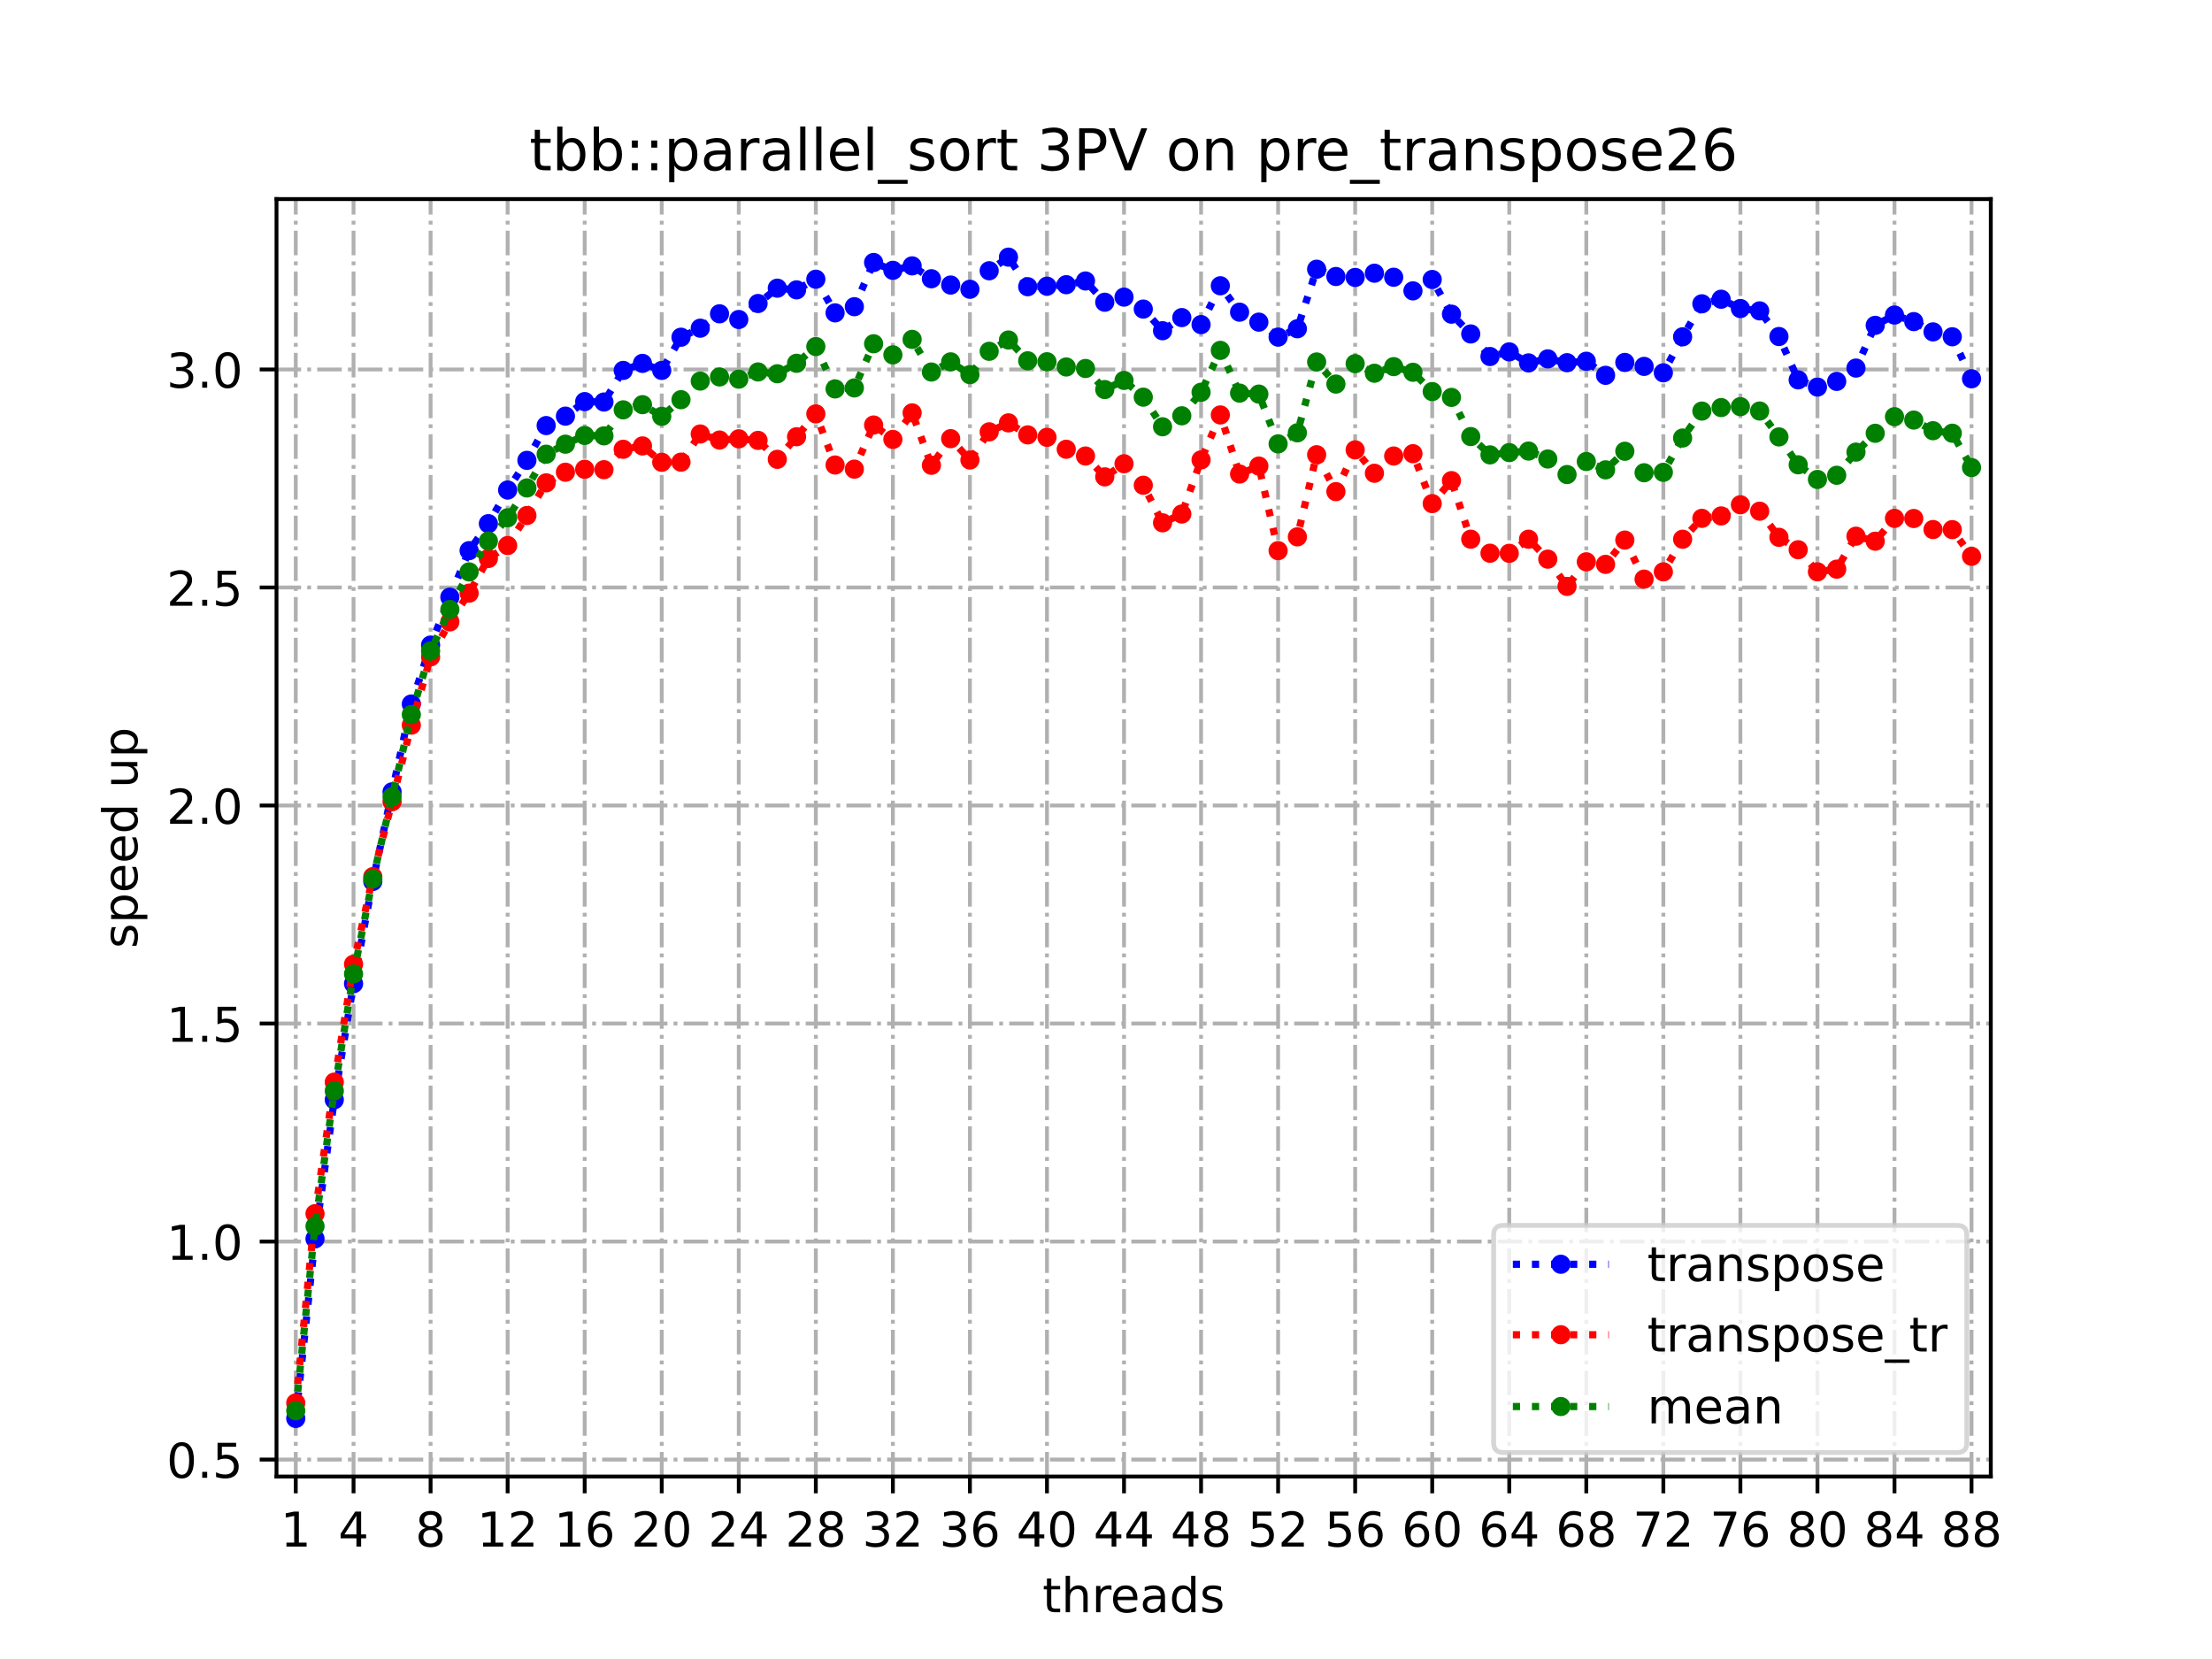 <?xml version="1.0" encoding="utf-8" standalone="no"?>
<!DOCTYPE svg PUBLIC "-//W3C//DTD SVG 1.1//EN"
  "http://www.w3.org/Graphics/SVG/1.1/DTD/svg11.dtd">
<!-- Created with matplotlib (https://matplotlib.org/) -->
<svg height="345.6pt" version="1.1" viewBox="0 0 460.8 345.6" width="460.8pt" xmlns="http://www.w3.org/2000/svg" xmlns:xlink="http://www.w3.org/1999/xlink">
 <defs>
  <style type="text/css">
*{stroke-linecap:butt;stroke-linejoin:round;}
  </style>
 </defs>
 <g id="figure_1">
  <g id="patch_1">
   <path d="M 0 345.6 
L 460.8 345.6 
L 460.8 0 
L 0 0 
z
" style="fill:#ffffff;"/>
  </g>
  <g id="axes_1">
   <g id="patch_2">
    <path d="M 57.6 307.584 
L 414.72 307.584 
L 414.72 41.472 
L 57.6 41.472 
z
" style="fill:#ffffff;"/>
   </g>
   <g id="matplotlib.axis_1">
    <g id="xtick_1">
     <g id="line2d_1">
      <path clip-path="url(#p5ab217f4eb)" d="M 61.613 307.584 
L 61.613 41.472 
" style="fill:none;stroke:#b0b0b0;stroke-dasharray:5.12,1.28,0.8,1.28;stroke-dashoffset:0;stroke-width:0.8;"/>
     </g>
     <g id="line2d_2">
      <defs>
       <path d="M 0 0 
L 0 3.5 
" id="mfa66ee727b" style="stroke:#000000;stroke-width:0.8;"/>
      </defs>
      <g>
       <use style="stroke:#000000;stroke-width:0.8;" x="61.613" xlink:href="#mfa66ee727b" y="307.584"/>
      </g>
     </g>
     <g id="text_1">
      <!-- 1 -->
      <defs>
       <path d="M 12.406 8.297 
L 28.516 8.297 
L 28.516 63.922 
L 10.984 60.406 
L 10.984 69.391 
L 28.422 72.906 
L 38.281 72.906 
L 38.281 8.297 
L 54.391 8.297 
L 54.391 0 
L 12.406 0 
z
" id="DejaVuSans-49"/>
      </defs>
      <g transform="translate(58.431 322.182)scale(0.1 -0.1)">
       <use xlink:href="#DejaVuSans-49"/>
      </g>
     </g>
    </g>
    <g id="xtick_2">
     <g id="line2d_3">
      <path clip-path="url(#p5ab217f4eb)" d="M 73.65 307.584 
L 73.65 41.472 
" style="fill:none;stroke:#b0b0b0;stroke-dasharray:5.12,1.28,0.8,1.28;stroke-dashoffset:0;stroke-width:0.8;"/>
     </g>
     <g id="line2d_4">
      <g>
       <use style="stroke:#000000;stroke-width:0.8;" x="73.65" xlink:href="#mfa66ee727b" y="307.584"/>
      </g>
     </g>
     <g id="text_2">
      <!-- 4 -->
      <defs>
       <path d="M 37.797 64.312 
L 12.891 25.391 
L 37.797 25.391 
z
M 35.203 72.906 
L 47.609 72.906 
L 47.609 25.391 
L 58.016 25.391 
L 58.016 17.188 
L 47.609 17.188 
L 47.609 0 
L 37.797 0 
L 37.797 17.188 
L 4.891 17.188 
L 4.891 26.703 
z
" id="DejaVuSans-52"/>
      </defs>
      <g transform="translate(70.469 322.182)scale(0.1 -0.1)">
       <use xlink:href="#DejaVuSans-52"/>
      </g>
     </g>
    </g>
    <g id="xtick_3">
     <g id="line2d_5">
      <path clip-path="url(#p5ab217f4eb)" d="M 89.701 307.584 
L 89.701 41.472 
" style="fill:none;stroke:#b0b0b0;stroke-dasharray:5.12,1.28,0.8,1.28;stroke-dashoffset:0;stroke-width:0.8;"/>
     </g>
     <g id="line2d_6">
      <g>
       <use style="stroke:#000000;stroke-width:0.8;" x="89.701" xlink:href="#mfa66ee727b" y="307.584"/>
      </g>
     </g>
     <g id="text_3">
      <!-- 8 -->
      <defs>
       <path d="M 31.781 34.625 
Q 24.75 34.625 20.719 30.859 
Q 16.703 27.094 16.703 20.516 
Q 16.703 13.922 20.719 10.156 
Q 24.75 6.391 31.781 6.391 
Q 38.812 6.391 42.859 10.172 
Q 46.922 13.969 46.922 20.516 
Q 46.922 27.094 42.891 30.859 
Q 38.875 34.625 31.781 34.625 
z
M 21.922 38.812 
Q 15.578 40.375 12.031 44.719 
Q 8.5 49.078 8.5 55.328 
Q 8.5 64.062 14.719 69.141 
Q 20.953 74.219 31.781 74.219 
Q 42.672 74.219 48.875 69.141 
Q 55.078 64.062 55.078 55.328 
Q 55.078 49.078 51.531 44.719 
Q 48 40.375 41.703 38.812 
Q 48.828 37.156 52.797 32.312 
Q 56.781 27.484 56.781 20.516 
Q 56.781 9.906 50.312 4.234 
Q 43.844 -1.422 31.781 -1.422 
Q 19.734 -1.422 13.25 4.234 
Q 6.781 9.906 6.781 20.516 
Q 6.781 27.484 10.781 32.312 
Q 14.797 37.156 21.922 38.812 
z
M 18.312 54.391 
Q 18.312 48.734 21.844 45.562 
Q 25.391 42.391 31.781 42.391 
Q 38.141 42.391 41.719 45.562 
Q 45.312 48.734 45.312 54.391 
Q 45.312 60.062 41.719 63.234 
Q 38.141 66.406 31.781 66.406 
Q 25.391 66.406 21.844 63.234 
Q 18.312 60.062 18.312 54.391 
z
" id="DejaVuSans-56"/>
      </defs>
      <g transform="translate(86.519 322.182)scale(0.1 -0.1)">
       <use xlink:href="#DejaVuSans-56"/>
      </g>
     </g>
    </g>
    <g id="xtick_4">
     <g id="line2d_7">
      <path clip-path="url(#p5ab217f4eb)" d="M 105.751 307.584 
L 105.751 41.472 
" style="fill:none;stroke:#b0b0b0;stroke-dasharray:5.12,1.28,0.8,1.28;stroke-dashoffset:0;stroke-width:0.8;"/>
     </g>
     <g id="line2d_8">
      <g>
       <use style="stroke:#000000;stroke-width:0.8;" x="105.751" xlink:href="#mfa66ee727b" y="307.584"/>
      </g>
     </g>
     <g id="text_4">
      <!-- 12 -->
      <defs>
       <path d="M 19.188 8.297 
L 53.609 8.297 
L 53.609 0 
L 7.328 0 
L 7.328 8.297 
Q 12.938 14.109 22.625 23.891 
Q 32.328 33.688 34.812 36.531 
Q 39.547 41.844 41.422 45.531 
Q 43.312 49.219 43.312 52.781 
Q 43.312 58.594 39.234 62.25 
Q 35.156 65.922 28.609 65.922 
Q 23.969 65.922 18.812 64.312 
Q 13.672 62.703 7.812 59.422 
L 7.812 69.391 
Q 13.766 71.781 18.938 73 
Q 24.125 74.219 28.422 74.219 
Q 39.75 74.219 46.484 68.547 
Q 53.219 62.891 53.219 53.422 
Q 53.219 48.922 51.531 44.891 
Q 49.859 40.875 45.406 35.406 
Q 44.188 33.984 37.641 27.219 
Q 31.109 20.453 19.188 8.297 
z
" id="DejaVuSans-50"/>
      </defs>
      <g transform="translate(99.389 322.182)scale(0.1 -0.1)">
       <use xlink:href="#DejaVuSans-49"/>
       <use x="63.623" xlink:href="#DejaVuSans-50"/>
      </g>
     </g>
    </g>
    <g id="xtick_5">
     <g id="line2d_9">
      <path clip-path="url(#p5ab217f4eb)" d="M 121.801 307.584 
L 121.801 41.472 
" style="fill:none;stroke:#b0b0b0;stroke-dasharray:5.12,1.28,0.8,1.28;stroke-dashoffset:0;stroke-width:0.8;"/>
     </g>
     <g id="line2d_10">
      <g>
       <use style="stroke:#000000;stroke-width:0.8;" x="121.801" xlink:href="#mfa66ee727b" y="307.584"/>
      </g>
     </g>
     <g id="text_5">
      <!-- 16 -->
      <defs>
       <path d="M 33.016 40.375 
Q 26.375 40.375 22.484 35.828 
Q 18.609 31.297 18.609 23.391 
Q 18.609 15.531 22.484 10.953 
Q 26.375 6.391 33.016 6.391 
Q 39.656 6.391 43.531 10.953 
Q 47.406 15.531 47.406 23.391 
Q 47.406 31.297 43.531 35.828 
Q 39.656 40.375 33.016 40.375 
z
M 52.594 71.297 
L 52.594 62.312 
Q 48.875 64.062 45.094 64.984 
Q 41.312 65.922 37.594 65.922 
Q 27.828 65.922 22.672 59.328 
Q 17.531 52.734 16.797 39.406 
Q 19.672 43.656 24.016 45.922 
Q 28.375 48.188 33.594 48.188 
Q 44.578 48.188 50.953 41.516 
Q 57.328 34.859 57.328 23.391 
Q 57.328 12.156 50.688 5.359 
Q 44.047 -1.422 33.016 -1.422 
Q 20.359 -1.422 13.672 8.266 
Q 6.984 17.969 6.984 36.375 
Q 6.984 53.656 15.188 63.938 
Q 23.391 74.219 37.203 74.219 
Q 40.922 74.219 44.703 73.484 
Q 48.484 72.75 52.594 71.297 
z
" id="DejaVuSans-54"/>
      </defs>
      <g transform="translate(115.439 322.182)scale(0.1 -0.1)">
       <use xlink:href="#DejaVuSans-49"/>
       <use x="63.623" xlink:href="#DejaVuSans-54"/>
      </g>
     </g>
    </g>
    <g id="xtick_6">
     <g id="line2d_11">
      <path clip-path="url(#p5ab217f4eb)" d="M 137.852 307.584 
L 137.852 41.472 
" style="fill:none;stroke:#b0b0b0;stroke-dasharray:5.12,1.28,0.8,1.28;stroke-dashoffset:0;stroke-width:0.8;"/>
     </g>
     <g id="line2d_12">
      <g>
       <use style="stroke:#000000;stroke-width:0.8;" x="137.852" xlink:href="#mfa66ee727b" y="307.584"/>
      </g>
     </g>
     <g id="text_6">
      <!-- 20 -->
      <defs>
       <path d="M 31.781 66.406 
Q 24.172 66.406 20.328 58.906 
Q 16.5 51.422 16.5 36.375 
Q 16.5 21.391 20.328 13.891 
Q 24.172 6.391 31.781 6.391 
Q 39.453 6.391 43.281 13.891 
Q 47.125 21.391 47.125 36.375 
Q 47.125 51.422 43.281 58.906 
Q 39.453 66.406 31.781 66.406 
z
M 31.781 74.219 
Q 44.047 74.219 50.516 64.516 
Q 56.984 54.828 56.984 36.375 
Q 56.984 17.969 50.516 8.266 
Q 44.047 -1.422 31.781 -1.422 
Q 19.531 -1.422 13.062 8.266 
Q 6.594 17.969 6.594 36.375 
Q 6.594 54.828 13.062 64.516 
Q 19.531 74.219 31.781 74.219 
z
" id="DejaVuSans-48"/>
      </defs>
      <g transform="translate(131.489 322.182)scale(0.1 -0.1)">
       <use xlink:href="#DejaVuSans-50"/>
       <use x="63.623" xlink:href="#DejaVuSans-48"/>
      </g>
     </g>
    </g>
    <g id="xtick_7">
     <g id="line2d_13">
      <path clip-path="url(#p5ab217f4eb)" d="M 153.902 307.584 
L 153.902 41.472 
" style="fill:none;stroke:#b0b0b0;stroke-dasharray:5.12,1.28,0.8,1.28;stroke-dashoffset:0;stroke-width:0.8;"/>
     </g>
     <g id="line2d_14">
      <g>
       <use style="stroke:#000000;stroke-width:0.8;" x="153.902" xlink:href="#mfa66ee727b" y="307.584"/>
      </g>
     </g>
     <g id="text_7">
      <!-- 24 -->
      <g transform="translate(147.54 322.182)scale(0.1 -0.1)">
       <use xlink:href="#DejaVuSans-50"/>
       <use x="63.623" xlink:href="#DejaVuSans-52"/>
      </g>
     </g>
    </g>
    <g id="xtick_8">
     <g id="line2d_15">
      <path clip-path="url(#p5ab217f4eb)" d="M 169.952 307.584 
L 169.952 41.472 
" style="fill:none;stroke:#b0b0b0;stroke-dasharray:5.12,1.28,0.8,1.28;stroke-dashoffset:0;stroke-width:0.8;"/>
     </g>
     <g id="line2d_16">
      <g>
       <use style="stroke:#000000;stroke-width:0.8;" x="169.952" xlink:href="#mfa66ee727b" y="307.584"/>
      </g>
     </g>
     <g id="text_8">
      <!-- 28 -->
      <g transform="translate(163.59 322.182)scale(0.1 -0.1)">
       <use xlink:href="#DejaVuSans-50"/>
       <use x="63.623" xlink:href="#DejaVuSans-56"/>
      </g>
     </g>
    </g>
    <g id="xtick_9">
     <g id="line2d_17">
      <path clip-path="url(#p5ab217f4eb)" d="M 186.003 307.584 
L 186.003 41.472 
" style="fill:none;stroke:#b0b0b0;stroke-dasharray:5.12,1.28,0.8,1.28;stroke-dashoffset:0;stroke-width:0.8;"/>
     </g>
     <g id="line2d_18">
      <g>
       <use style="stroke:#000000;stroke-width:0.8;" x="186.003" xlink:href="#mfa66ee727b" y="307.584"/>
      </g>
     </g>
     <g id="text_9">
      <!-- 32 -->
      <defs>
       <path d="M 40.578 39.312 
Q 47.656 37.797 51.625 33 
Q 55.609 28.219 55.609 21.188 
Q 55.609 10.406 48.188 4.484 
Q 40.766 -1.422 27.094 -1.422 
Q 22.516 -1.422 17.656 -0.516 
Q 12.797 0.391 7.625 2.203 
L 7.625 11.719 
Q 11.719 9.328 16.594 8.109 
Q 21.484 6.891 26.812 6.891 
Q 36.078 6.891 40.938 10.547 
Q 45.797 14.203 45.797 21.188 
Q 45.797 27.641 41.281 31.266 
Q 36.766 34.906 28.719 34.906 
L 20.219 34.906 
L 20.219 43.016 
L 29.109 43.016 
Q 36.375 43.016 40.234 45.922 
Q 44.094 48.828 44.094 54.297 
Q 44.094 59.906 40.109 62.906 
Q 36.141 65.922 28.719 65.922 
Q 24.656 65.922 20.016 65.031 
Q 15.375 64.156 9.812 62.312 
L 9.812 71.094 
Q 15.438 72.656 20.344 73.438 
Q 25.25 74.219 29.594 74.219 
Q 40.828 74.219 47.359 69.109 
Q 53.906 64.016 53.906 55.328 
Q 53.906 49.266 50.438 45.094 
Q 46.969 40.922 40.578 39.312 
z
" id="DejaVuSans-51"/>
      </defs>
      <g transform="translate(179.64 322.182)scale(0.1 -0.1)">
       <use xlink:href="#DejaVuSans-51"/>
       <use x="63.623" xlink:href="#DejaVuSans-50"/>
      </g>
     </g>
    </g>
    <g id="xtick_10">
     <g id="line2d_19">
      <path clip-path="url(#p5ab217f4eb)" d="M 202.053 307.584 
L 202.053 41.472 
" style="fill:none;stroke:#b0b0b0;stroke-dasharray:5.12,1.28,0.8,1.28;stroke-dashoffset:0;stroke-width:0.8;"/>
     </g>
     <g id="line2d_20">
      <g>
       <use style="stroke:#000000;stroke-width:0.8;" x="202.053" xlink:href="#mfa66ee727b" y="307.584"/>
      </g>
     </g>
     <g id="text_10">
      <!-- 36 -->
      <g transform="translate(195.691 322.182)scale(0.1 -0.1)">
       <use xlink:href="#DejaVuSans-51"/>
       <use x="63.623" xlink:href="#DejaVuSans-54"/>
      </g>
     </g>
    </g>
    <g id="xtick_11">
     <g id="line2d_21">
      <path clip-path="url(#p5ab217f4eb)" d="M 218.103 307.584 
L 218.103 41.472 
" style="fill:none;stroke:#b0b0b0;stroke-dasharray:5.12,1.28,0.8,1.28;stroke-dashoffset:0;stroke-width:0.8;"/>
     </g>
     <g id="line2d_22">
      <g>
       <use style="stroke:#000000;stroke-width:0.8;" x="218.103" xlink:href="#mfa66ee727b" y="307.584"/>
      </g>
     </g>
     <g id="text_11">
      <!-- 40 -->
      <g transform="translate(211.741 322.182)scale(0.1 -0.1)">
       <use xlink:href="#DejaVuSans-52"/>
       <use x="63.623" xlink:href="#DejaVuSans-48"/>
      </g>
     </g>
    </g>
    <g id="xtick_12">
     <g id="line2d_23">
      <path clip-path="url(#p5ab217f4eb)" d="M 234.154 307.584 
L 234.154 41.472 
" style="fill:none;stroke:#b0b0b0;stroke-dasharray:5.12,1.28,0.8,1.28;stroke-dashoffset:0;stroke-width:0.8;"/>
     </g>
     <g id="line2d_24">
      <g>
       <use style="stroke:#000000;stroke-width:0.8;" x="234.154" xlink:href="#mfa66ee727b" y="307.584"/>
      </g>
     </g>
     <g id="text_12">
      <!-- 44 -->
      <g transform="translate(227.791 322.182)scale(0.1 -0.1)">
       <use xlink:href="#DejaVuSans-52"/>
       <use x="63.623" xlink:href="#DejaVuSans-52"/>
      </g>
     </g>
    </g>
    <g id="xtick_13">
     <g id="line2d_25">
      <path clip-path="url(#p5ab217f4eb)" d="M 250.204 307.584 
L 250.204 41.472 
" style="fill:none;stroke:#b0b0b0;stroke-dasharray:5.12,1.28,0.8,1.28;stroke-dashoffset:0;stroke-width:0.8;"/>
     </g>
     <g id="line2d_26">
      <g>
       <use style="stroke:#000000;stroke-width:0.8;" x="250.204" xlink:href="#mfa66ee727b" y="307.584"/>
      </g>
     </g>
     <g id="text_13">
      <!-- 48 -->
      <g transform="translate(243.842 322.182)scale(0.1 -0.1)">
       <use xlink:href="#DejaVuSans-52"/>
       <use x="63.623" xlink:href="#DejaVuSans-56"/>
      </g>
     </g>
    </g>
    <g id="xtick_14">
     <g id="line2d_27">
      <path clip-path="url(#p5ab217f4eb)" d="M 266.254 307.584 
L 266.254 41.472 
" style="fill:none;stroke:#b0b0b0;stroke-dasharray:5.12,1.28,0.8,1.28;stroke-dashoffset:0;stroke-width:0.8;"/>
     </g>
     <g id="line2d_28">
      <g>
       <use style="stroke:#000000;stroke-width:0.8;" x="266.254" xlink:href="#mfa66ee727b" y="307.584"/>
      </g>
     </g>
     <g id="text_14">
      <!-- 52 -->
      <defs>
       <path d="M 10.797 72.906 
L 49.516 72.906 
L 49.516 64.594 
L 19.828 64.594 
L 19.828 46.734 
Q 21.969 47.469 24.109 47.828 
Q 26.266 48.188 28.422 48.188 
Q 40.625 48.188 47.75 41.5 
Q 54.891 34.812 54.891 23.391 
Q 54.891 11.625 47.562 5.094 
Q 40.234 -1.422 26.906 -1.422 
Q 22.312 -1.422 17.547 -0.641 
Q 12.797 0.141 7.719 1.703 
L 7.719 11.625 
Q 12.109 9.234 16.797 8.062 
Q 21.484 6.891 26.703 6.891 
Q 35.156 6.891 40.078 11.328 
Q 45.016 15.766 45.016 23.391 
Q 45.016 31 40.078 35.438 
Q 35.156 39.891 26.703 39.891 
Q 22.75 39.891 18.812 39.016 
Q 14.891 38.141 10.797 36.281 
z
" id="DejaVuSans-53"/>
      </defs>
      <g transform="translate(259.892 322.182)scale(0.1 -0.1)">
       <use xlink:href="#DejaVuSans-53"/>
       <use x="63.623" xlink:href="#DejaVuSans-50"/>
      </g>
     </g>
    </g>
    <g id="xtick_15">
     <g id="line2d_29">
      <path clip-path="url(#p5ab217f4eb)" d="M 282.305 307.584 
L 282.305 41.472 
" style="fill:none;stroke:#b0b0b0;stroke-dasharray:5.12,1.28,0.8,1.28;stroke-dashoffset:0;stroke-width:0.8;"/>
     </g>
     <g id="line2d_30">
      <g>
       <use style="stroke:#000000;stroke-width:0.8;" x="282.305" xlink:href="#mfa66ee727b" y="307.584"/>
      </g>
     </g>
     <g id="text_15">
      <!-- 56 -->
      <g transform="translate(275.942 322.182)scale(0.1 -0.1)">
       <use xlink:href="#DejaVuSans-53"/>
       <use x="63.623" xlink:href="#DejaVuSans-54"/>
      </g>
     </g>
    </g>
    <g id="xtick_16">
     <g id="line2d_31">
      <path clip-path="url(#p5ab217f4eb)" d="M 298.355 307.584 
L 298.355 41.472 
" style="fill:none;stroke:#b0b0b0;stroke-dasharray:5.12,1.28,0.8,1.28;stroke-dashoffset:0;stroke-width:0.8;"/>
     </g>
     <g id="line2d_32">
      <g>
       <use style="stroke:#000000;stroke-width:0.8;" x="298.355" xlink:href="#mfa66ee727b" y="307.584"/>
      </g>
     </g>
     <g id="text_16">
      <!-- 60 -->
      <g transform="translate(291.993 322.182)scale(0.1 -0.1)">
       <use xlink:href="#DejaVuSans-54"/>
       <use x="63.623" xlink:href="#DejaVuSans-48"/>
      </g>
     </g>
    </g>
    <g id="xtick_17">
     <g id="line2d_33">
      <path clip-path="url(#p5ab217f4eb)" d="M 314.405 307.584 
L 314.405 41.472 
" style="fill:none;stroke:#b0b0b0;stroke-dasharray:5.12,1.28,0.8,1.28;stroke-dashoffset:0;stroke-width:0.8;"/>
     </g>
     <g id="line2d_34">
      <g>
       <use style="stroke:#000000;stroke-width:0.8;" x="314.405" xlink:href="#mfa66ee727b" y="307.584"/>
      </g>
     </g>
     <g id="text_17">
      <!-- 64 -->
      <g transform="translate(308.043 322.182)scale(0.1 -0.1)">
       <use xlink:href="#DejaVuSans-54"/>
       <use x="63.623" xlink:href="#DejaVuSans-52"/>
      </g>
     </g>
    </g>
    <g id="xtick_18">
     <g id="line2d_35">
      <path clip-path="url(#p5ab217f4eb)" d="M 330.456 307.584 
L 330.456 41.472 
" style="fill:none;stroke:#b0b0b0;stroke-dasharray:5.12,1.28,0.8,1.28;stroke-dashoffset:0;stroke-width:0.8;"/>
     </g>
     <g id="line2d_36">
      <g>
       <use style="stroke:#000000;stroke-width:0.8;" x="330.456" xlink:href="#mfa66ee727b" y="307.584"/>
      </g>
     </g>
     <g id="text_18">
      <!-- 68 -->
      <g transform="translate(324.093 322.182)scale(0.1 -0.1)">
       <use xlink:href="#DejaVuSans-54"/>
       <use x="63.623" xlink:href="#DejaVuSans-56"/>
      </g>
     </g>
    </g>
    <g id="xtick_19">
     <g id="line2d_37">
      <path clip-path="url(#p5ab217f4eb)" d="M 346.506 307.584 
L 346.506 41.472 
" style="fill:none;stroke:#b0b0b0;stroke-dasharray:5.12,1.28,0.8,1.28;stroke-dashoffset:0;stroke-width:0.8;"/>
     </g>
     <g id="line2d_38">
      <g>
       <use style="stroke:#000000;stroke-width:0.8;" x="346.506" xlink:href="#mfa66ee727b" y="307.584"/>
      </g>
     </g>
     <g id="text_19">
      <!-- 72 -->
      <defs>
       <path d="M 8.203 72.906 
L 55.078 72.906 
L 55.078 68.703 
L 28.609 0 
L 18.312 0 
L 43.219 64.594 
L 8.203 64.594 
z
" id="DejaVuSans-55"/>
      </defs>
      <g transform="translate(340.144 322.182)scale(0.1 -0.1)">
       <use xlink:href="#DejaVuSans-55"/>
       <use x="63.623" xlink:href="#DejaVuSans-50"/>
      </g>
     </g>
    </g>
    <g id="xtick_20">
     <g id="line2d_39">
      <path clip-path="url(#p5ab217f4eb)" d="M 362.556 307.584 
L 362.556 41.472 
" style="fill:none;stroke:#b0b0b0;stroke-dasharray:5.12,1.28,0.8,1.28;stroke-dashoffset:0;stroke-width:0.8;"/>
     </g>
     <g id="line2d_40">
      <g>
       <use style="stroke:#000000;stroke-width:0.8;" x="362.556" xlink:href="#mfa66ee727b" y="307.584"/>
      </g>
     </g>
     <g id="text_20">
      <!-- 76 -->
      <g transform="translate(356.194 322.182)scale(0.1 -0.1)">
       <use xlink:href="#DejaVuSans-55"/>
       <use x="63.623" xlink:href="#DejaVuSans-54"/>
      </g>
     </g>
    </g>
    <g id="xtick_21">
     <g id="line2d_41">
      <path clip-path="url(#p5ab217f4eb)" d="M 378.607 307.584 
L 378.607 41.472 
" style="fill:none;stroke:#b0b0b0;stroke-dasharray:5.12,1.28,0.8,1.28;stroke-dashoffset:0;stroke-width:0.8;"/>
     </g>
     <g id="line2d_42">
      <g>
       <use style="stroke:#000000;stroke-width:0.8;" x="378.607" xlink:href="#mfa66ee727b" y="307.584"/>
      </g>
     </g>
     <g id="text_21">
      <!-- 80 -->
      <g transform="translate(372.244 322.182)scale(0.1 -0.1)">
       <use xlink:href="#DejaVuSans-56"/>
       <use x="63.623" xlink:href="#DejaVuSans-48"/>
      </g>
     </g>
    </g>
    <g id="xtick_22">
     <g id="line2d_43">
      <path clip-path="url(#p5ab217f4eb)" d="M 394.657 307.584 
L 394.657 41.472 
" style="fill:none;stroke:#b0b0b0;stroke-dasharray:5.12,1.28,0.8,1.28;stroke-dashoffset:0;stroke-width:0.8;"/>
     </g>
     <g id="line2d_44">
      <g>
       <use style="stroke:#000000;stroke-width:0.8;" x="394.657" xlink:href="#mfa66ee727b" y="307.584"/>
      </g>
     </g>
     <g id="text_22">
      <!-- 84 -->
      <g transform="translate(388.295 322.182)scale(0.1 -0.1)">
       <use xlink:href="#DejaVuSans-56"/>
       <use x="63.623" xlink:href="#DejaVuSans-52"/>
      </g>
     </g>
    </g>
    <g id="xtick_23">
     <g id="line2d_45">
      <path clip-path="url(#p5ab217f4eb)" d="M 410.707 307.584 
L 410.707 41.472 
" style="fill:none;stroke:#b0b0b0;stroke-dasharray:5.12,1.28,0.8,1.28;stroke-dashoffset:0;stroke-width:0.8;"/>
     </g>
     <g id="line2d_46">
      <g>
       <use style="stroke:#000000;stroke-width:0.8;" x="410.707" xlink:href="#mfa66ee727b" y="307.584"/>
      </g>
     </g>
     <g id="text_23">
      <!-- 88 -->
      <g transform="translate(404.345 322.182)scale(0.1 -0.1)">
       <use xlink:href="#DejaVuSans-56"/>
       <use x="63.623" xlink:href="#DejaVuSans-56"/>
      </g>
     </g>
    </g>
    <g id="text_24">
     <!-- threads -->
     <defs>
      <path d="M 18.312 70.219 
L 18.312 54.688 
L 36.812 54.688 
L 36.812 47.703 
L 18.312 47.703 
L 18.312 18.016 
Q 18.312 11.328 20.141 9.422 
Q 21.969 7.516 27.594 7.516 
L 36.812 7.516 
L 36.812 0 
L 27.594 0 
Q 17.188 0 13.234 3.875 
Q 9.281 7.766 9.281 18.016 
L 9.281 47.703 
L 2.688 47.703 
L 2.688 54.688 
L 9.281 54.688 
L 9.281 70.219 
z
" id="DejaVuSans-116"/>
      <path d="M 54.891 33.016 
L 54.891 0 
L 45.906 0 
L 45.906 32.719 
Q 45.906 40.484 42.875 44.328 
Q 39.844 48.188 33.797 48.188 
Q 26.516 48.188 22.312 43.547 
Q 18.109 38.922 18.109 30.906 
L 18.109 0 
L 9.078 0 
L 9.078 75.984 
L 18.109 75.984 
L 18.109 46.188 
Q 21.344 51.125 25.703 53.562 
Q 30.078 56 35.797 56 
Q 45.219 56 50.047 50.172 
Q 54.891 44.344 54.891 33.016 
z
" id="DejaVuSans-104"/>
      <path d="M 41.109 46.297 
Q 39.594 47.172 37.812 47.578 
Q 36.031 48 33.891 48 
Q 26.266 48 22.188 43.047 
Q 18.109 38.094 18.109 28.812 
L 18.109 0 
L 9.078 0 
L 9.078 54.688 
L 18.109 54.688 
L 18.109 46.188 
Q 20.953 51.172 25.484 53.578 
Q 30.031 56 36.531 56 
Q 37.453 56 38.578 55.875 
Q 39.703 55.766 41.062 55.516 
z
" id="DejaVuSans-114"/>
      <path d="M 56.203 29.594 
L 56.203 25.203 
L 14.891 25.203 
Q 15.484 15.922 20.484 11.062 
Q 25.484 6.203 34.422 6.203 
Q 39.594 6.203 44.453 7.469 
Q 49.312 8.734 54.109 11.281 
L 54.109 2.781 
Q 49.266 0.734 44.188 -0.344 
Q 39.109 -1.422 33.891 -1.422 
Q 20.797 -1.422 13.156 6.188 
Q 5.516 13.812 5.516 26.812 
Q 5.516 40.234 12.766 48.109 
Q 20.016 56 32.328 56 
Q 43.359 56 49.781 48.891 
Q 56.203 41.797 56.203 29.594 
z
M 47.219 32.234 
Q 47.125 39.594 43.094 43.984 
Q 39.062 48.391 32.422 48.391 
Q 24.906 48.391 20.391 44.141 
Q 15.875 39.891 15.188 32.172 
z
" id="DejaVuSans-101"/>
      <path d="M 34.281 27.484 
Q 23.391 27.484 19.188 25 
Q 14.984 22.516 14.984 16.5 
Q 14.984 11.719 18.141 8.906 
Q 21.297 6.109 26.703 6.109 
Q 34.188 6.109 38.703 11.406 
Q 43.219 16.703 43.219 25.484 
L 43.219 27.484 
z
M 52.203 31.203 
L 52.203 0 
L 43.219 0 
L 43.219 8.297 
Q 40.141 3.328 35.547 0.953 
Q 30.953 -1.422 24.312 -1.422 
Q 15.922 -1.422 10.953 3.297 
Q 6 8.016 6 15.922 
Q 6 25.141 12.172 29.828 
Q 18.359 34.516 30.609 34.516 
L 43.219 34.516 
L 43.219 35.406 
Q 43.219 41.609 39.141 45 
Q 35.062 48.391 27.688 48.391 
Q 23 48.391 18.547 47.266 
Q 14.109 46.141 10.016 43.891 
L 10.016 52.203 
Q 14.938 54.109 19.578 55.047 
Q 24.219 56 28.609 56 
Q 40.484 56 46.344 49.844 
Q 52.203 43.703 52.203 31.203 
z
" id="DejaVuSans-97"/>
      <path d="M 45.406 46.391 
L 45.406 75.984 
L 54.391 75.984 
L 54.391 0 
L 45.406 0 
L 45.406 8.203 
Q 42.578 3.328 38.25 0.953 
Q 33.938 -1.422 27.875 -1.422 
Q 17.969 -1.422 11.734 6.484 
Q 5.516 14.406 5.516 27.297 
Q 5.516 40.188 11.734 48.094 
Q 17.969 56 27.875 56 
Q 33.938 56 38.25 53.625 
Q 42.578 51.266 45.406 46.391 
z
M 14.797 27.297 
Q 14.797 17.391 18.875 11.75 
Q 22.953 6.109 30.078 6.109 
Q 37.203 6.109 41.297 11.75 
Q 45.406 17.391 45.406 27.297 
Q 45.406 37.203 41.297 42.844 
Q 37.203 48.484 30.078 48.484 
Q 22.953 48.484 18.875 42.844 
Q 14.797 37.203 14.797 27.297 
z
" id="DejaVuSans-100"/>
      <path d="M 44.281 53.078 
L 44.281 44.578 
Q 40.484 46.531 36.375 47.5 
Q 32.281 48.484 27.875 48.484 
Q 21.188 48.484 17.844 46.438 
Q 14.5 44.391 14.5 40.281 
Q 14.5 37.156 16.891 35.375 
Q 19.281 33.594 26.516 31.984 
L 29.594 31.297 
Q 39.156 29.25 43.188 25.516 
Q 47.219 21.781 47.219 15.094 
Q 47.219 7.469 41.188 3.016 
Q 35.156 -1.422 24.609 -1.422 
Q 20.219 -1.422 15.453 -0.562 
Q 10.688 0.297 5.422 2 
L 5.422 11.281 
Q 10.406 8.688 15.234 7.391 
Q 20.062 6.109 24.812 6.109 
Q 31.156 6.109 34.562 8.281 
Q 37.984 10.453 37.984 14.406 
Q 37.984 18.062 35.516 20.016 
Q 33.062 21.969 24.703 23.781 
L 21.578 24.516 
Q 13.234 26.266 9.516 29.906 
Q 5.812 33.547 5.812 39.891 
Q 5.812 47.609 11.281 51.797 
Q 16.75 56 26.812 56 
Q 31.781 56 36.172 55.266 
Q 40.578 54.547 44.281 53.078 
z
" id="DejaVuSans-115"/>
     </defs>
     <g transform="translate(217.169 335.861)scale(0.1 -0.1)">
      <use xlink:href="#DejaVuSans-116"/>
      <use x="39.209" xlink:href="#DejaVuSans-104"/>
      <use x="102.588" xlink:href="#DejaVuSans-114"/>
      <use x="141.451" xlink:href="#DejaVuSans-101"/>
      <use x="202.975" xlink:href="#DejaVuSans-97"/>
      <use x="264.254" xlink:href="#DejaVuSans-100"/>
      <use x="327.73" xlink:href="#DejaVuSans-115"/>
     </g>
    </g>
   </g>
   <g id="matplotlib.axis_2">
    <g id="ytick_1">
     <g id="line2d_47">
      <path clip-path="url(#p5ab217f4eb)" d="M 57.6 304.054 
L 414.72 304.054 
" style="fill:none;stroke:#b0b0b0;stroke-dasharray:5.12,1.28,0.8,1.28;stroke-dashoffset:0;stroke-width:0.8;"/>
     </g>
     <g id="line2d_48">
      <defs>
       <path d="M 0 0 
L -3.5 0 
" id="m15fca25971" style="stroke:#000000;stroke-width:0.8;"/>
      </defs>
      <g>
       <use style="stroke:#000000;stroke-width:0.8;" x="57.6" xlink:href="#m15fca25971" y="304.054"/>
      </g>
     </g>
     <g id="text_25">
      <!-- 0.5 -->
      <defs>
       <path d="M 10.688 12.406 
L 21 12.406 
L 21 0 
L 10.688 0 
z
" id="DejaVuSans-46"/>
      </defs>
      <g transform="translate(34.697 307.853)scale(0.1 -0.1)">
       <use xlink:href="#DejaVuSans-48"/>
       <use x="63.623" xlink:href="#DejaVuSans-46"/>
       <use x="95.41" xlink:href="#DejaVuSans-53"/>
      </g>
     </g>
    </g>
    <g id="ytick_2">
     <g id="line2d_49">
      <path clip-path="url(#p5ab217f4eb)" d="M 57.6 258.637 
L 414.72 258.637 
" style="fill:none;stroke:#b0b0b0;stroke-dasharray:5.12,1.28,0.8,1.28;stroke-dashoffset:0;stroke-width:0.8;"/>
     </g>
     <g id="line2d_50">
      <g>
       <use style="stroke:#000000;stroke-width:0.8;" x="57.6" xlink:href="#m15fca25971" y="258.637"/>
      </g>
     </g>
     <g id="text_26">
      <!-- 1.0 -->
      <g transform="translate(34.697 262.436)scale(0.1 -0.1)">
       <use xlink:href="#DejaVuSans-49"/>
       <use x="63.623" xlink:href="#DejaVuSans-46"/>
       <use x="95.41" xlink:href="#DejaVuSans-48"/>
      </g>
     </g>
    </g>
    <g id="ytick_3">
     <g id="line2d_51">
      <path clip-path="url(#p5ab217f4eb)" d="M 57.6 213.22 
L 414.72 213.22 
" style="fill:none;stroke:#b0b0b0;stroke-dasharray:5.12,1.28,0.8,1.28;stroke-dashoffset:0;stroke-width:0.8;"/>
     </g>
     <g id="line2d_52">
      <g>
       <use style="stroke:#000000;stroke-width:0.8;" x="57.6" xlink:href="#m15fca25971" y="213.22"/>
      </g>
     </g>
     <g id="text_27">
      <!-- 1.5 -->
      <g transform="translate(34.697 217.019)scale(0.1 -0.1)">
       <use xlink:href="#DejaVuSans-49"/>
       <use x="63.623" xlink:href="#DejaVuSans-46"/>
       <use x="95.41" xlink:href="#DejaVuSans-53"/>
      </g>
     </g>
    </g>
    <g id="ytick_4">
     <g id="line2d_53">
      <path clip-path="url(#p5ab217f4eb)" d="M 57.6 167.803 
L 414.72 167.803 
" style="fill:none;stroke:#b0b0b0;stroke-dasharray:5.12,1.28,0.8,1.28;stroke-dashoffset:0;stroke-width:0.8;"/>
     </g>
     <g id="line2d_54">
      <g>
       <use style="stroke:#000000;stroke-width:0.8;" x="57.6" xlink:href="#m15fca25971" y="167.803"/>
      </g>
     </g>
     <g id="text_28">
      <!-- 2.0 -->
      <g transform="translate(34.697 171.603)scale(0.1 -0.1)">
       <use xlink:href="#DejaVuSans-50"/>
       <use x="63.623" xlink:href="#DejaVuSans-46"/>
       <use x="95.41" xlink:href="#DejaVuSans-48"/>
      </g>
     </g>
    </g>
    <g id="ytick_5">
     <g id="line2d_55">
      <path clip-path="url(#p5ab217f4eb)" d="M 57.6 122.386 
L 414.72 122.386 
" style="fill:none;stroke:#b0b0b0;stroke-dasharray:5.12,1.28,0.8,1.28;stroke-dashoffset:0;stroke-width:0.8;"/>
     </g>
     <g id="line2d_56">
      <g>
       <use style="stroke:#000000;stroke-width:0.8;" x="57.6" xlink:href="#m15fca25971" y="122.386"/>
      </g>
     </g>
     <g id="text_29">
      <!-- 2.5 -->
      <g transform="translate(34.697 126.186)scale(0.1 -0.1)">
       <use xlink:href="#DejaVuSans-50"/>
       <use x="63.623" xlink:href="#DejaVuSans-46"/>
       <use x="95.41" xlink:href="#DejaVuSans-53"/>
      </g>
     </g>
    </g>
    <g id="ytick_6">
     <g id="line2d_57">
      <path clip-path="url(#p5ab217f4eb)" d="M 57.6 76.969 
L 414.72 76.969 
" style="fill:none;stroke:#b0b0b0;stroke-dasharray:5.12,1.28,0.8,1.28;stroke-dashoffset:0;stroke-width:0.8;"/>
     </g>
     <g id="line2d_58">
      <g>
       <use style="stroke:#000000;stroke-width:0.8;" x="57.6" xlink:href="#m15fca25971" y="76.969"/>
      </g>
     </g>
     <g id="text_30">
      <!-- 3.0 -->
      <g transform="translate(34.697 80.769)scale(0.1 -0.1)">
       <use xlink:href="#DejaVuSans-51"/>
       <use x="63.623" xlink:href="#DejaVuSans-46"/>
       <use x="95.41" xlink:href="#DejaVuSans-48"/>
      </g>
     </g>
    </g>
    <g id="text_31">
     <!-- speed up -->
     <defs>
      <path d="M 18.109 8.203 
L 18.109 -20.797 
L 9.078 -20.797 
L 9.078 54.688 
L 18.109 54.688 
L 18.109 46.391 
Q 20.953 51.266 25.266 53.625 
Q 29.594 56 35.594 56 
Q 45.562 56 51.781 48.094 
Q 58.016 40.188 58.016 27.297 
Q 58.016 14.406 51.781 6.484 
Q 45.562 -1.422 35.594 -1.422 
Q 29.594 -1.422 25.266 0.953 
Q 20.953 3.328 18.109 8.203 
z
M 48.688 27.297 
Q 48.688 37.203 44.609 42.844 
Q 40.531 48.484 33.406 48.484 
Q 26.266 48.484 22.188 42.844 
Q 18.109 37.203 18.109 27.297 
Q 18.109 17.391 22.188 11.75 
Q 26.266 6.109 33.406 6.109 
Q 40.531 6.109 44.609 11.75 
Q 48.688 17.391 48.688 27.297 
z
" id="DejaVuSans-112"/>
      <path id="DejaVuSans-32"/>
      <path d="M 8.5 21.578 
L 8.5 54.688 
L 17.484 54.688 
L 17.484 21.922 
Q 17.484 14.156 20.5 10.266 
Q 23.531 6.391 29.594 6.391 
Q 36.859 6.391 41.078 11.031 
Q 45.312 15.672 45.312 23.688 
L 45.312 54.688 
L 54.297 54.688 
L 54.297 0 
L 45.312 0 
L 45.312 8.406 
Q 42.047 3.422 37.719 1 
Q 33.406 -1.422 27.688 -1.422 
Q 18.266 -1.422 13.375 4.438 
Q 8.5 10.297 8.5 21.578 
z
M 31.109 56 
z
" id="DejaVuSans-117"/>
     </defs>
     <g transform="translate(28.617 197.566)rotate(-90)scale(0.1 -0.1)">
      <use xlink:href="#DejaVuSans-115"/>
      <use x="52.1" xlink:href="#DejaVuSans-112"/>
      <use x="115.576" xlink:href="#DejaVuSans-101"/>
      <use x="177.1" xlink:href="#DejaVuSans-101"/>
      <use x="238.623" xlink:href="#DejaVuSans-100"/>
      <use x="302.1" xlink:href="#DejaVuSans-32"/>
      <use x="333.887" xlink:href="#DejaVuSans-117"/>
      <use x="397.266" xlink:href="#DejaVuSans-112"/>
     </g>
    </g>
   </g>
   <g id="line2d_59">
    <path clip-path="url(#p5ab217f4eb)" d="M 61.613 295.488 
L 65.625 258.066 
L 69.638 229.095 
L 73.65 204.917 
L 77.663 183.62 
L 81.676 164.957 
L 85.688 146.657 
L 89.701 134.38 
L 93.713 124.398 
L 97.726 114.708 
L 101.738 109.087 
L 105.751 102.078 
L 109.764 95.902 
L 113.776 88.656 
L 117.789 86.693 
L 121.801 83.662 
L 125.814 83.748 
L 129.827 77.166 
L 133.839 75.699 
L 137.852 77.167 
L 141.864 70.25 
L 145.877 68.368 
L 149.889 65.373 
L 153.902 66.558 
L 157.915 63.228 
L 161.927 60.032 
L 165.94 60.384 
L 169.952 58.164 
L 173.965 65.176 
L 177.978 63.891 
L 181.99 54.683 
L 186.003 56.314 
L 190.015 55.387 
L 194.028 58.07 
L 198.04 59.382 
L 202.053 60.262 
L 206.066 56.406 
L 210.078 53.568 
L 214.091 59.729 
L 218.103 59.621 
L 222.116 59.309 
L 226.129 58.532 
L 230.141 62.962 
L 234.154 61.896 
L 238.166 64.387 
L 242.179 68.897 
L 246.191 66.159 
L 250.204 67.622 
L 254.217 59.534 
L 258.229 65.034 
L 262.242 67.106 
L 266.254 70.223 
L 270.267 68.485 
L 274.28 56.086 
L 278.292 57.602 
L 282.305 57.796 
L 286.317 56.914 
L 290.33 57.754 
L 294.342 60.592 
L 298.355 58.225 
L 302.368 65.449 
L 306.38 69.569 
L 310.393 74.271 
L 314.405 73.302 
L 318.418 75.601 
L 322.431 74.761 
L 326.443 75.555 
L 330.456 75.254 
L 334.468 78.188 
L 338.481 75.504 
L 342.493 76.326 
L 346.506 77.665 
L 350.519 70.165 
L 354.531 63.289 
L 358.544 62.335 
L 362.556 64.272 
L 366.569 64.761 
L 370.582 70.103 
L 374.594 79.133 
L 378.607 80.63 
L 382.619 79.453 
L 386.632 76.674 
L 390.644 67.779 
L 394.657 65.629 
L 398.67 66.999 
L 402.682 69.139 
L 406.695 70.156 
L 410.707 78.908 
" style="fill:none;stroke:#0000ff;stroke-dasharray:1.5,2.475;stroke-dashoffset:0;stroke-width:1.5;"/>
    <defs>
     <path d="M 0 1.5 
C 0.398 1.5 0.779 1.342 1.061 1.061 
C 1.342 0.779 1.5 0.398 1.5 0 
C 1.5 -0.398 1.342 -0.779 1.061 -1.061 
C 0.779 -1.342 0.398 -1.5 0 -1.5 
C -0.398 -1.5 -0.779 -1.342 -1.061 -1.061 
C -1.342 -0.779 -1.5 -0.398 -1.5 0 
C -1.5 0.398 -1.342 0.779 -1.061 1.061 
C -0.779 1.342 -0.398 1.5 0 1.5 
z
" id="m4ef2d9e072" style="stroke:#0000ff;"/>
    </defs>
    <g clip-path="url(#p5ab217f4eb)">
     <use style="fill:#0000ff;stroke:#0000ff;" x="61.613" xlink:href="#m4ef2d9e072" y="295.488"/>
     <use style="fill:#0000ff;stroke:#0000ff;" x="65.625" xlink:href="#m4ef2d9e072" y="258.066"/>
     <use style="fill:#0000ff;stroke:#0000ff;" x="69.638" xlink:href="#m4ef2d9e072" y="229.095"/>
     <use style="fill:#0000ff;stroke:#0000ff;" x="73.65" xlink:href="#m4ef2d9e072" y="204.917"/>
     <use style="fill:#0000ff;stroke:#0000ff;" x="77.663" xlink:href="#m4ef2d9e072" y="183.62"/>
     <use style="fill:#0000ff;stroke:#0000ff;" x="81.676" xlink:href="#m4ef2d9e072" y="164.957"/>
     <use style="fill:#0000ff;stroke:#0000ff;" x="85.688" xlink:href="#m4ef2d9e072" y="146.657"/>
     <use style="fill:#0000ff;stroke:#0000ff;" x="89.701" xlink:href="#m4ef2d9e072" y="134.38"/>
     <use style="fill:#0000ff;stroke:#0000ff;" x="93.713" xlink:href="#m4ef2d9e072" y="124.398"/>
     <use style="fill:#0000ff;stroke:#0000ff;" x="97.726" xlink:href="#m4ef2d9e072" y="114.708"/>
     <use style="fill:#0000ff;stroke:#0000ff;" x="101.738" xlink:href="#m4ef2d9e072" y="109.087"/>
     <use style="fill:#0000ff;stroke:#0000ff;" x="105.751" xlink:href="#m4ef2d9e072" y="102.078"/>
     <use style="fill:#0000ff;stroke:#0000ff;" x="109.764" xlink:href="#m4ef2d9e072" y="95.902"/>
     <use style="fill:#0000ff;stroke:#0000ff;" x="113.776" xlink:href="#m4ef2d9e072" y="88.656"/>
     <use style="fill:#0000ff;stroke:#0000ff;" x="117.789" xlink:href="#m4ef2d9e072" y="86.693"/>
     <use style="fill:#0000ff;stroke:#0000ff;" x="121.801" xlink:href="#m4ef2d9e072" y="83.662"/>
     <use style="fill:#0000ff;stroke:#0000ff;" x="125.814" xlink:href="#m4ef2d9e072" y="83.748"/>
     <use style="fill:#0000ff;stroke:#0000ff;" x="129.827" xlink:href="#m4ef2d9e072" y="77.166"/>
     <use style="fill:#0000ff;stroke:#0000ff;" x="133.839" xlink:href="#m4ef2d9e072" y="75.699"/>
     <use style="fill:#0000ff;stroke:#0000ff;" x="137.852" xlink:href="#m4ef2d9e072" y="77.167"/>
     <use style="fill:#0000ff;stroke:#0000ff;" x="141.864" xlink:href="#m4ef2d9e072" y="70.25"/>
     <use style="fill:#0000ff;stroke:#0000ff;" x="145.877" xlink:href="#m4ef2d9e072" y="68.368"/>
     <use style="fill:#0000ff;stroke:#0000ff;" x="149.889" xlink:href="#m4ef2d9e072" y="65.373"/>
     <use style="fill:#0000ff;stroke:#0000ff;" x="153.902" xlink:href="#m4ef2d9e072" y="66.558"/>
     <use style="fill:#0000ff;stroke:#0000ff;" x="157.915" xlink:href="#m4ef2d9e072" y="63.228"/>
     <use style="fill:#0000ff;stroke:#0000ff;" x="161.927" xlink:href="#m4ef2d9e072" y="60.032"/>
     <use style="fill:#0000ff;stroke:#0000ff;" x="165.94" xlink:href="#m4ef2d9e072" y="60.384"/>
     <use style="fill:#0000ff;stroke:#0000ff;" x="169.952" xlink:href="#m4ef2d9e072" y="58.164"/>
     <use style="fill:#0000ff;stroke:#0000ff;" x="173.965" xlink:href="#m4ef2d9e072" y="65.176"/>
     <use style="fill:#0000ff;stroke:#0000ff;" x="177.978" xlink:href="#m4ef2d9e072" y="63.891"/>
     <use style="fill:#0000ff;stroke:#0000ff;" x="181.99" xlink:href="#m4ef2d9e072" y="54.683"/>
     <use style="fill:#0000ff;stroke:#0000ff;" x="186.003" xlink:href="#m4ef2d9e072" y="56.314"/>
     <use style="fill:#0000ff;stroke:#0000ff;" x="190.015" xlink:href="#m4ef2d9e072" y="55.387"/>
     <use style="fill:#0000ff;stroke:#0000ff;" x="194.028" xlink:href="#m4ef2d9e072" y="58.07"/>
     <use style="fill:#0000ff;stroke:#0000ff;" x="198.04" xlink:href="#m4ef2d9e072" y="59.382"/>
     <use style="fill:#0000ff;stroke:#0000ff;" x="202.053" xlink:href="#m4ef2d9e072" y="60.262"/>
     <use style="fill:#0000ff;stroke:#0000ff;" x="206.066" xlink:href="#m4ef2d9e072" y="56.406"/>
     <use style="fill:#0000ff;stroke:#0000ff;" x="210.078" xlink:href="#m4ef2d9e072" y="53.568"/>
     <use style="fill:#0000ff;stroke:#0000ff;" x="214.091" xlink:href="#m4ef2d9e072" y="59.729"/>
     <use style="fill:#0000ff;stroke:#0000ff;" x="218.103" xlink:href="#m4ef2d9e072" y="59.621"/>
     <use style="fill:#0000ff;stroke:#0000ff;" x="222.116" xlink:href="#m4ef2d9e072" y="59.309"/>
     <use style="fill:#0000ff;stroke:#0000ff;" x="226.129" xlink:href="#m4ef2d9e072" y="58.532"/>
     <use style="fill:#0000ff;stroke:#0000ff;" x="230.141" xlink:href="#m4ef2d9e072" y="62.962"/>
     <use style="fill:#0000ff;stroke:#0000ff;" x="234.154" xlink:href="#m4ef2d9e072" y="61.896"/>
     <use style="fill:#0000ff;stroke:#0000ff;" x="238.166" xlink:href="#m4ef2d9e072" y="64.387"/>
     <use style="fill:#0000ff;stroke:#0000ff;" x="242.179" xlink:href="#m4ef2d9e072" y="68.897"/>
     <use style="fill:#0000ff;stroke:#0000ff;" x="246.191" xlink:href="#m4ef2d9e072" y="66.159"/>
     <use style="fill:#0000ff;stroke:#0000ff;" x="250.204" xlink:href="#m4ef2d9e072" y="67.622"/>
     <use style="fill:#0000ff;stroke:#0000ff;" x="254.217" xlink:href="#m4ef2d9e072" y="59.534"/>
     <use style="fill:#0000ff;stroke:#0000ff;" x="258.229" xlink:href="#m4ef2d9e072" y="65.034"/>
     <use style="fill:#0000ff;stroke:#0000ff;" x="262.242" xlink:href="#m4ef2d9e072" y="67.106"/>
     <use style="fill:#0000ff;stroke:#0000ff;" x="266.254" xlink:href="#m4ef2d9e072" y="70.223"/>
     <use style="fill:#0000ff;stroke:#0000ff;" x="270.267" xlink:href="#m4ef2d9e072" y="68.485"/>
     <use style="fill:#0000ff;stroke:#0000ff;" x="274.28" xlink:href="#m4ef2d9e072" y="56.086"/>
     <use style="fill:#0000ff;stroke:#0000ff;" x="278.292" xlink:href="#m4ef2d9e072" y="57.602"/>
     <use style="fill:#0000ff;stroke:#0000ff;" x="282.305" xlink:href="#m4ef2d9e072" y="57.796"/>
     <use style="fill:#0000ff;stroke:#0000ff;" x="286.317" xlink:href="#m4ef2d9e072" y="56.914"/>
     <use style="fill:#0000ff;stroke:#0000ff;" x="290.33" xlink:href="#m4ef2d9e072" y="57.754"/>
     <use style="fill:#0000ff;stroke:#0000ff;" x="294.342" xlink:href="#m4ef2d9e072" y="60.592"/>
     <use style="fill:#0000ff;stroke:#0000ff;" x="298.355" xlink:href="#m4ef2d9e072" y="58.225"/>
     <use style="fill:#0000ff;stroke:#0000ff;" x="302.368" xlink:href="#m4ef2d9e072" y="65.449"/>
     <use style="fill:#0000ff;stroke:#0000ff;" x="306.38" xlink:href="#m4ef2d9e072" y="69.569"/>
     <use style="fill:#0000ff;stroke:#0000ff;" x="310.393" xlink:href="#m4ef2d9e072" y="74.271"/>
     <use style="fill:#0000ff;stroke:#0000ff;" x="314.405" xlink:href="#m4ef2d9e072" y="73.302"/>
     <use style="fill:#0000ff;stroke:#0000ff;" x="318.418" xlink:href="#m4ef2d9e072" y="75.601"/>
     <use style="fill:#0000ff;stroke:#0000ff;" x="322.431" xlink:href="#m4ef2d9e072" y="74.761"/>
     <use style="fill:#0000ff;stroke:#0000ff;" x="326.443" xlink:href="#m4ef2d9e072" y="75.555"/>
     <use style="fill:#0000ff;stroke:#0000ff;" x="330.456" xlink:href="#m4ef2d9e072" y="75.254"/>
     <use style="fill:#0000ff;stroke:#0000ff;" x="334.468" xlink:href="#m4ef2d9e072" y="78.188"/>
     <use style="fill:#0000ff;stroke:#0000ff;" x="338.481" xlink:href="#m4ef2d9e072" y="75.504"/>
     <use style="fill:#0000ff;stroke:#0000ff;" x="342.493" xlink:href="#m4ef2d9e072" y="76.326"/>
     <use style="fill:#0000ff;stroke:#0000ff;" x="346.506" xlink:href="#m4ef2d9e072" y="77.665"/>
     <use style="fill:#0000ff;stroke:#0000ff;" x="350.519" xlink:href="#m4ef2d9e072" y="70.165"/>
     <use style="fill:#0000ff;stroke:#0000ff;" x="354.531" xlink:href="#m4ef2d9e072" y="63.289"/>
     <use style="fill:#0000ff;stroke:#0000ff;" x="358.544" xlink:href="#m4ef2d9e072" y="62.335"/>
     <use style="fill:#0000ff;stroke:#0000ff;" x="362.556" xlink:href="#m4ef2d9e072" y="64.272"/>
     <use style="fill:#0000ff;stroke:#0000ff;" x="366.569" xlink:href="#m4ef2d9e072" y="64.761"/>
     <use style="fill:#0000ff;stroke:#0000ff;" x="370.582" xlink:href="#m4ef2d9e072" y="70.103"/>
     <use style="fill:#0000ff;stroke:#0000ff;" x="374.594" xlink:href="#m4ef2d9e072" y="79.133"/>
     <use style="fill:#0000ff;stroke:#0000ff;" x="378.607" xlink:href="#m4ef2d9e072" y="80.63"/>
     <use style="fill:#0000ff;stroke:#0000ff;" x="382.619" xlink:href="#m4ef2d9e072" y="79.453"/>
     <use style="fill:#0000ff;stroke:#0000ff;" x="386.632" xlink:href="#m4ef2d9e072" y="76.674"/>
     <use style="fill:#0000ff;stroke:#0000ff;" x="390.644" xlink:href="#m4ef2d9e072" y="67.779"/>
     <use style="fill:#0000ff;stroke:#0000ff;" x="394.657" xlink:href="#m4ef2d9e072" y="65.629"/>
     <use style="fill:#0000ff;stroke:#0000ff;" x="398.67" xlink:href="#m4ef2d9e072" y="66.999"/>
     <use style="fill:#0000ff;stroke:#0000ff;" x="402.682" xlink:href="#m4ef2d9e072" y="69.139"/>
     <use style="fill:#0000ff;stroke:#0000ff;" x="406.695" xlink:href="#m4ef2d9e072" y="70.156"/>
     <use style="fill:#0000ff;stroke:#0000ff;" x="410.707" xlink:href="#m4ef2d9e072" y="78.908"/>
    </g>
   </g>
   <g id="line2d_60">
    <path clip-path="url(#p5ab217f4eb)" d="M 61.613 292.261 
L 65.625 252.833 
L 69.638 225.429 
L 73.65 200.868 
L 77.663 182.629 
L 81.676 167.02 
L 85.688 151.062 
L 89.701 136.841 
L 93.713 129.548 
L 97.726 123.565 
L 101.738 116.341 
L 105.751 113.645 
L 109.764 107.395 
L 113.776 100.586 
L 117.789 98.37 
L 121.801 97.76 
L 125.814 97.846 
L 129.827 93.591 
L 133.839 92.896 
L 137.852 96.302 
L 141.864 96.274 
L 145.877 90.405 
L 149.889 91.67 
L 153.902 91.416 
L 157.915 91.74 
L 161.927 95.688 
L 165.94 90.98 
L 169.952 86.223 
L 173.965 96.872 
L 177.978 97.731 
L 181.99 88.542 
L 186.003 91.538 
L 190.015 86.01 
L 194.028 96.929 
L 198.04 91.383 
L 202.053 95.832 
L 206.066 89.961 
L 210.078 88.092 
L 214.091 90.596 
L 218.103 91.101 
L 222.116 93.589 
L 226.129 94.996 
L 230.141 99.34 
L 234.154 96.608 
L 238.166 101.088 
L 242.179 108.91 
L 246.191 107.079 
L 250.204 95.806 
L 254.217 86.444 
L 258.229 98.75 
L 262.242 97.092 
L 266.254 114.712 
L 270.267 111.836 
L 274.28 94.73 
L 278.292 102.413 
L 282.305 93.719 
L 286.317 98.588 
L 290.33 94.998 
L 294.342 94.511 
L 298.355 104.912 
L 302.368 100.123 
L 306.38 112.322 
L 310.393 115.247 
L 314.405 115.264 
L 318.418 112.325 
L 322.431 116.478 
L 326.443 122.159 
L 330.456 117.036 
L 334.468 117.565 
L 338.481 112.509 
L 342.493 120.645 
L 346.506 119.127 
L 350.519 112.329 
L 354.531 107.982 
L 358.544 107.474 
L 362.556 105.151 
L 366.569 106.489 
L 370.582 111.93 
L 374.594 114.522 
L 378.607 119.123 
L 382.619 118.565 
L 386.632 111.698 
L 390.644 112.743 
L 394.657 107.986 
L 398.67 108.015 
L 402.682 110.312 
L 406.695 110.332 
L 410.707 115.892 
" style="fill:none;stroke:#ff0000;stroke-dasharray:1.5,2.475;stroke-dashoffset:0;stroke-width:1.5;"/>
    <defs>
     <path d="M 0 1.5 
C 0.398 1.5 0.779 1.342 1.061 1.061 
C 1.342 0.779 1.5 0.398 1.5 0 
C 1.5 -0.398 1.342 -0.779 1.061 -1.061 
C 0.779 -1.342 0.398 -1.5 0 -1.5 
C -0.398 -1.5 -0.779 -1.342 -1.061 -1.061 
C -1.342 -0.779 -1.5 -0.398 -1.5 0 
C -1.5 0.398 -1.342 0.779 -1.061 1.061 
C -0.779 1.342 -0.398 1.5 0 1.5 
z
" id="m44a054a5a7" style="stroke:#ff0000;"/>
    </defs>
    <g clip-path="url(#p5ab217f4eb)">
     <use style="fill:#ff0000;stroke:#ff0000;" x="61.613" xlink:href="#m44a054a5a7" y="292.261"/>
     <use style="fill:#ff0000;stroke:#ff0000;" x="65.625" xlink:href="#m44a054a5a7" y="252.833"/>
     <use style="fill:#ff0000;stroke:#ff0000;" x="69.638" xlink:href="#m44a054a5a7" y="225.429"/>
     <use style="fill:#ff0000;stroke:#ff0000;" x="73.65" xlink:href="#m44a054a5a7" y="200.868"/>
     <use style="fill:#ff0000;stroke:#ff0000;" x="77.663" xlink:href="#m44a054a5a7" y="182.629"/>
     <use style="fill:#ff0000;stroke:#ff0000;" x="81.676" xlink:href="#m44a054a5a7" y="167.02"/>
     <use style="fill:#ff0000;stroke:#ff0000;" x="85.688" xlink:href="#m44a054a5a7" y="151.062"/>
     <use style="fill:#ff0000;stroke:#ff0000;" x="89.701" xlink:href="#m44a054a5a7" y="136.841"/>
     <use style="fill:#ff0000;stroke:#ff0000;" x="93.713" xlink:href="#m44a054a5a7" y="129.548"/>
     <use style="fill:#ff0000;stroke:#ff0000;" x="97.726" xlink:href="#m44a054a5a7" y="123.565"/>
     <use style="fill:#ff0000;stroke:#ff0000;" x="101.738" xlink:href="#m44a054a5a7" y="116.341"/>
     <use style="fill:#ff0000;stroke:#ff0000;" x="105.751" xlink:href="#m44a054a5a7" y="113.645"/>
     <use style="fill:#ff0000;stroke:#ff0000;" x="109.764" xlink:href="#m44a054a5a7" y="107.395"/>
     <use style="fill:#ff0000;stroke:#ff0000;" x="113.776" xlink:href="#m44a054a5a7" y="100.586"/>
     <use style="fill:#ff0000;stroke:#ff0000;" x="117.789" xlink:href="#m44a054a5a7" y="98.37"/>
     <use style="fill:#ff0000;stroke:#ff0000;" x="121.801" xlink:href="#m44a054a5a7" y="97.76"/>
     <use style="fill:#ff0000;stroke:#ff0000;" x="125.814" xlink:href="#m44a054a5a7" y="97.846"/>
     <use style="fill:#ff0000;stroke:#ff0000;" x="129.827" xlink:href="#m44a054a5a7" y="93.591"/>
     <use style="fill:#ff0000;stroke:#ff0000;" x="133.839" xlink:href="#m44a054a5a7" y="92.896"/>
     <use style="fill:#ff0000;stroke:#ff0000;" x="137.852" xlink:href="#m44a054a5a7" y="96.302"/>
     <use style="fill:#ff0000;stroke:#ff0000;" x="141.864" xlink:href="#m44a054a5a7" y="96.274"/>
     <use style="fill:#ff0000;stroke:#ff0000;" x="145.877" xlink:href="#m44a054a5a7" y="90.405"/>
     <use style="fill:#ff0000;stroke:#ff0000;" x="149.889" xlink:href="#m44a054a5a7" y="91.67"/>
     <use style="fill:#ff0000;stroke:#ff0000;" x="153.902" xlink:href="#m44a054a5a7" y="91.416"/>
     <use style="fill:#ff0000;stroke:#ff0000;" x="157.915" xlink:href="#m44a054a5a7" y="91.74"/>
     <use style="fill:#ff0000;stroke:#ff0000;" x="161.927" xlink:href="#m44a054a5a7" y="95.688"/>
     <use style="fill:#ff0000;stroke:#ff0000;" x="165.94" xlink:href="#m44a054a5a7" y="90.98"/>
     <use style="fill:#ff0000;stroke:#ff0000;" x="169.952" xlink:href="#m44a054a5a7" y="86.223"/>
     <use style="fill:#ff0000;stroke:#ff0000;" x="173.965" xlink:href="#m44a054a5a7" y="96.872"/>
     <use style="fill:#ff0000;stroke:#ff0000;" x="177.978" xlink:href="#m44a054a5a7" y="97.731"/>
     <use style="fill:#ff0000;stroke:#ff0000;" x="181.99" xlink:href="#m44a054a5a7" y="88.542"/>
     <use style="fill:#ff0000;stroke:#ff0000;" x="186.003" xlink:href="#m44a054a5a7" y="91.538"/>
     <use style="fill:#ff0000;stroke:#ff0000;" x="190.015" xlink:href="#m44a054a5a7" y="86.01"/>
     <use style="fill:#ff0000;stroke:#ff0000;" x="194.028" xlink:href="#m44a054a5a7" y="96.929"/>
     <use style="fill:#ff0000;stroke:#ff0000;" x="198.04" xlink:href="#m44a054a5a7" y="91.383"/>
     <use style="fill:#ff0000;stroke:#ff0000;" x="202.053" xlink:href="#m44a054a5a7" y="95.832"/>
     <use style="fill:#ff0000;stroke:#ff0000;" x="206.066" xlink:href="#m44a054a5a7" y="89.961"/>
     <use style="fill:#ff0000;stroke:#ff0000;" x="210.078" xlink:href="#m44a054a5a7" y="88.092"/>
     <use style="fill:#ff0000;stroke:#ff0000;" x="214.091" xlink:href="#m44a054a5a7" y="90.596"/>
     <use style="fill:#ff0000;stroke:#ff0000;" x="218.103" xlink:href="#m44a054a5a7" y="91.101"/>
     <use style="fill:#ff0000;stroke:#ff0000;" x="222.116" xlink:href="#m44a054a5a7" y="93.589"/>
     <use style="fill:#ff0000;stroke:#ff0000;" x="226.129" xlink:href="#m44a054a5a7" y="94.996"/>
     <use style="fill:#ff0000;stroke:#ff0000;" x="230.141" xlink:href="#m44a054a5a7" y="99.34"/>
     <use style="fill:#ff0000;stroke:#ff0000;" x="234.154" xlink:href="#m44a054a5a7" y="96.608"/>
     <use style="fill:#ff0000;stroke:#ff0000;" x="238.166" xlink:href="#m44a054a5a7" y="101.088"/>
     <use style="fill:#ff0000;stroke:#ff0000;" x="242.179" xlink:href="#m44a054a5a7" y="108.91"/>
     <use style="fill:#ff0000;stroke:#ff0000;" x="246.191" xlink:href="#m44a054a5a7" y="107.079"/>
     <use style="fill:#ff0000;stroke:#ff0000;" x="250.204" xlink:href="#m44a054a5a7" y="95.806"/>
     <use style="fill:#ff0000;stroke:#ff0000;" x="254.217" xlink:href="#m44a054a5a7" y="86.444"/>
     <use style="fill:#ff0000;stroke:#ff0000;" x="258.229" xlink:href="#m44a054a5a7" y="98.75"/>
     <use style="fill:#ff0000;stroke:#ff0000;" x="262.242" xlink:href="#m44a054a5a7" y="97.092"/>
     <use style="fill:#ff0000;stroke:#ff0000;" x="266.254" xlink:href="#m44a054a5a7" y="114.712"/>
     <use style="fill:#ff0000;stroke:#ff0000;" x="270.267" xlink:href="#m44a054a5a7" y="111.836"/>
     <use style="fill:#ff0000;stroke:#ff0000;" x="274.28" xlink:href="#m44a054a5a7" y="94.73"/>
     <use style="fill:#ff0000;stroke:#ff0000;" x="278.292" xlink:href="#m44a054a5a7" y="102.413"/>
     <use style="fill:#ff0000;stroke:#ff0000;" x="282.305" xlink:href="#m44a054a5a7" y="93.719"/>
     <use style="fill:#ff0000;stroke:#ff0000;" x="286.317" xlink:href="#m44a054a5a7" y="98.588"/>
     <use style="fill:#ff0000;stroke:#ff0000;" x="290.33" xlink:href="#m44a054a5a7" y="94.998"/>
     <use style="fill:#ff0000;stroke:#ff0000;" x="294.342" xlink:href="#m44a054a5a7" y="94.511"/>
     <use style="fill:#ff0000;stroke:#ff0000;" x="298.355" xlink:href="#m44a054a5a7" y="104.912"/>
     <use style="fill:#ff0000;stroke:#ff0000;" x="302.368" xlink:href="#m44a054a5a7" y="100.123"/>
     <use style="fill:#ff0000;stroke:#ff0000;" x="306.38" xlink:href="#m44a054a5a7" y="112.322"/>
     <use style="fill:#ff0000;stroke:#ff0000;" x="310.393" xlink:href="#m44a054a5a7" y="115.247"/>
     <use style="fill:#ff0000;stroke:#ff0000;" x="314.405" xlink:href="#m44a054a5a7" y="115.264"/>
     <use style="fill:#ff0000;stroke:#ff0000;" x="318.418" xlink:href="#m44a054a5a7" y="112.325"/>
     <use style="fill:#ff0000;stroke:#ff0000;" x="322.431" xlink:href="#m44a054a5a7" y="116.478"/>
     <use style="fill:#ff0000;stroke:#ff0000;" x="326.443" xlink:href="#m44a054a5a7" y="122.159"/>
     <use style="fill:#ff0000;stroke:#ff0000;" x="330.456" xlink:href="#m44a054a5a7" y="117.036"/>
     <use style="fill:#ff0000;stroke:#ff0000;" x="334.468" xlink:href="#m44a054a5a7" y="117.565"/>
     <use style="fill:#ff0000;stroke:#ff0000;" x="338.481" xlink:href="#m44a054a5a7" y="112.509"/>
     <use style="fill:#ff0000;stroke:#ff0000;" x="342.493" xlink:href="#m44a054a5a7" y="120.645"/>
     <use style="fill:#ff0000;stroke:#ff0000;" x="346.506" xlink:href="#m44a054a5a7" y="119.127"/>
     <use style="fill:#ff0000;stroke:#ff0000;" x="350.519" xlink:href="#m44a054a5a7" y="112.329"/>
     <use style="fill:#ff0000;stroke:#ff0000;" x="354.531" xlink:href="#m44a054a5a7" y="107.982"/>
     <use style="fill:#ff0000;stroke:#ff0000;" x="358.544" xlink:href="#m44a054a5a7" y="107.474"/>
     <use style="fill:#ff0000;stroke:#ff0000;" x="362.556" xlink:href="#m44a054a5a7" y="105.151"/>
     <use style="fill:#ff0000;stroke:#ff0000;" x="366.569" xlink:href="#m44a054a5a7" y="106.489"/>
     <use style="fill:#ff0000;stroke:#ff0000;" x="370.582" xlink:href="#m44a054a5a7" y="111.93"/>
     <use style="fill:#ff0000;stroke:#ff0000;" x="374.594" xlink:href="#m44a054a5a7" y="114.522"/>
     <use style="fill:#ff0000;stroke:#ff0000;" x="378.607" xlink:href="#m44a054a5a7" y="119.123"/>
     <use style="fill:#ff0000;stroke:#ff0000;" x="382.619" xlink:href="#m44a054a5a7" y="118.565"/>
     <use style="fill:#ff0000;stroke:#ff0000;" x="386.632" xlink:href="#m44a054a5a7" y="111.698"/>
     <use style="fill:#ff0000;stroke:#ff0000;" x="390.644" xlink:href="#m44a054a5a7" y="112.743"/>
     <use style="fill:#ff0000;stroke:#ff0000;" x="394.657" xlink:href="#m44a054a5a7" y="107.986"/>
     <use style="fill:#ff0000;stroke:#ff0000;" x="398.67" xlink:href="#m44a054a5a7" y="108.015"/>
     <use style="fill:#ff0000;stroke:#ff0000;" x="402.682" xlink:href="#m44a054a5a7" y="110.312"/>
     <use style="fill:#ff0000;stroke:#ff0000;" x="406.695" xlink:href="#m44a054a5a7" y="110.332"/>
     <use style="fill:#ff0000;stroke:#ff0000;" x="410.707" xlink:href="#m44a054a5a7" y="115.892"/>
    </g>
   </g>
   <g id="line2d_61">
    <path clip-path="url(#p5ab217f4eb)" d="M 61.613 293.875 
L 65.625 255.45 
L 69.638 227.262 
L 73.65 202.893 
L 77.663 183.124 
L 81.676 165.989 
L 85.688 148.86 
L 89.701 135.61 
L 93.713 126.973 
L 97.726 119.136 
L 101.738 112.714 
L 105.751 107.862 
L 109.764 101.649 
L 113.776 94.621 
L 117.789 92.531 
L 121.801 90.711 
L 125.814 90.797 
L 129.827 85.379 
L 133.839 84.298 
L 137.852 86.735 
L 141.864 83.262 
L 145.877 79.386 
L 149.889 78.521 
L 153.902 78.987 
L 157.915 77.484 
L 161.927 77.86 
L 165.94 75.682 
L 169.952 72.194 
L 173.965 81.024 
L 177.978 80.811 
L 181.99 71.613 
L 186.003 73.926 
L 190.015 70.699 
L 194.028 77.5 
L 198.04 75.382 
L 202.053 78.047 
L 206.066 73.183 
L 210.078 70.83 
L 214.091 75.163 
L 218.103 75.361 
L 222.116 76.449 
L 226.129 76.764 
L 230.141 81.151 
L 234.154 79.252 
L 238.166 82.737 
L 242.179 88.904 
L 246.191 86.619 
L 250.204 81.714 
L 254.217 72.989 
L 258.229 81.892 
L 262.242 82.099 
L 266.254 92.468 
L 270.267 90.16 
L 274.28 75.408 
L 278.292 80.008 
L 282.305 75.757 
L 286.317 77.751 
L 290.33 76.376 
L 294.342 77.552 
L 298.355 81.569 
L 302.368 82.786 
L 306.38 90.945 
L 310.393 94.759 
L 314.405 94.283 
L 318.418 93.963 
L 322.431 95.619 
L 326.443 98.857 
L 330.456 96.145 
L 334.468 97.877 
L 338.481 94.007 
L 342.493 98.485 
L 346.506 98.396 
L 350.519 91.247 
L 354.531 85.636 
L 358.544 84.904 
L 362.556 84.712 
L 366.569 85.625 
L 370.582 91.016 
L 374.594 96.827 
L 378.607 99.877 
L 382.619 99.009 
L 386.632 94.186 
L 390.644 90.261 
L 394.657 86.807 
L 398.67 87.507 
L 402.682 89.726 
L 406.695 90.244 
L 410.707 97.4 
" style="fill:none;stroke:#008000;stroke-dasharray:1.5,2.475;stroke-dashoffset:0;stroke-width:1.5;"/>
    <defs>
     <path d="M 0 1.5 
C 0.398 1.5 0.779 1.342 1.061 1.061 
C 1.342 0.779 1.5 0.398 1.5 0 
C 1.5 -0.398 1.342 -0.779 1.061 -1.061 
C 0.779 -1.342 0.398 -1.5 0 -1.5 
C -0.398 -1.5 -0.779 -1.342 -1.061 -1.061 
C -1.342 -0.779 -1.5 -0.398 -1.5 0 
C -1.5 0.398 -1.342 0.779 -1.061 1.061 
C -0.779 1.342 -0.398 1.5 0 1.5 
z
" id="m64a3a1dd59" style="stroke:#008000;"/>
    </defs>
    <g clip-path="url(#p5ab217f4eb)">
     <use style="fill:#008000;stroke:#008000;" x="61.613" xlink:href="#m64a3a1dd59" y="293.875"/>
     <use style="fill:#008000;stroke:#008000;" x="65.625" xlink:href="#m64a3a1dd59" y="255.45"/>
     <use style="fill:#008000;stroke:#008000;" x="69.638" xlink:href="#m64a3a1dd59" y="227.262"/>
     <use style="fill:#008000;stroke:#008000;" x="73.65" xlink:href="#m64a3a1dd59" y="202.893"/>
     <use style="fill:#008000;stroke:#008000;" x="77.663" xlink:href="#m64a3a1dd59" y="183.124"/>
     <use style="fill:#008000;stroke:#008000;" x="81.676" xlink:href="#m64a3a1dd59" y="165.989"/>
     <use style="fill:#008000;stroke:#008000;" x="85.688" xlink:href="#m64a3a1dd59" y="148.86"/>
     <use style="fill:#008000;stroke:#008000;" x="89.701" xlink:href="#m64a3a1dd59" y="135.61"/>
     <use style="fill:#008000;stroke:#008000;" x="93.713" xlink:href="#m64a3a1dd59" y="126.973"/>
     <use style="fill:#008000;stroke:#008000;" x="97.726" xlink:href="#m64a3a1dd59" y="119.136"/>
     <use style="fill:#008000;stroke:#008000;" x="101.738" xlink:href="#m64a3a1dd59" y="112.714"/>
     <use style="fill:#008000;stroke:#008000;" x="105.751" xlink:href="#m64a3a1dd59" y="107.862"/>
     <use style="fill:#008000;stroke:#008000;" x="109.764" xlink:href="#m64a3a1dd59" y="101.649"/>
     <use style="fill:#008000;stroke:#008000;" x="113.776" xlink:href="#m64a3a1dd59" y="94.621"/>
     <use style="fill:#008000;stroke:#008000;" x="117.789" xlink:href="#m64a3a1dd59" y="92.531"/>
     <use style="fill:#008000;stroke:#008000;" x="121.801" xlink:href="#m64a3a1dd59" y="90.711"/>
     <use style="fill:#008000;stroke:#008000;" x="125.814" xlink:href="#m64a3a1dd59" y="90.797"/>
     <use style="fill:#008000;stroke:#008000;" x="129.827" xlink:href="#m64a3a1dd59" y="85.379"/>
     <use style="fill:#008000;stroke:#008000;" x="133.839" xlink:href="#m64a3a1dd59" y="84.298"/>
     <use style="fill:#008000;stroke:#008000;" x="137.852" xlink:href="#m64a3a1dd59" y="86.735"/>
     <use style="fill:#008000;stroke:#008000;" x="141.864" xlink:href="#m64a3a1dd59" y="83.262"/>
     <use style="fill:#008000;stroke:#008000;" x="145.877" xlink:href="#m64a3a1dd59" y="79.386"/>
     <use style="fill:#008000;stroke:#008000;" x="149.889" xlink:href="#m64a3a1dd59" y="78.521"/>
     <use style="fill:#008000;stroke:#008000;" x="153.902" xlink:href="#m64a3a1dd59" y="78.987"/>
     <use style="fill:#008000;stroke:#008000;" x="157.915" xlink:href="#m64a3a1dd59" y="77.484"/>
     <use style="fill:#008000;stroke:#008000;" x="161.927" xlink:href="#m64a3a1dd59" y="77.86"/>
     <use style="fill:#008000;stroke:#008000;" x="165.94" xlink:href="#m64a3a1dd59" y="75.682"/>
     <use style="fill:#008000;stroke:#008000;" x="169.952" xlink:href="#m64a3a1dd59" y="72.194"/>
     <use style="fill:#008000;stroke:#008000;" x="173.965" xlink:href="#m64a3a1dd59" y="81.024"/>
     <use style="fill:#008000;stroke:#008000;" x="177.978" xlink:href="#m64a3a1dd59" y="80.811"/>
     <use style="fill:#008000;stroke:#008000;" x="181.99" xlink:href="#m64a3a1dd59" y="71.613"/>
     <use style="fill:#008000;stroke:#008000;" x="186.003" xlink:href="#m64a3a1dd59" y="73.926"/>
     <use style="fill:#008000;stroke:#008000;" x="190.015" xlink:href="#m64a3a1dd59" y="70.699"/>
     <use style="fill:#008000;stroke:#008000;" x="194.028" xlink:href="#m64a3a1dd59" y="77.5"/>
     <use style="fill:#008000;stroke:#008000;" x="198.04" xlink:href="#m64a3a1dd59" y="75.382"/>
     <use style="fill:#008000;stroke:#008000;" x="202.053" xlink:href="#m64a3a1dd59" y="78.047"/>
     <use style="fill:#008000;stroke:#008000;" x="206.066" xlink:href="#m64a3a1dd59" y="73.183"/>
     <use style="fill:#008000;stroke:#008000;" x="210.078" xlink:href="#m64a3a1dd59" y="70.83"/>
     <use style="fill:#008000;stroke:#008000;" x="214.091" xlink:href="#m64a3a1dd59" y="75.163"/>
     <use style="fill:#008000;stroke:#008000;" x="218.103" xlink:href="#m64a3a1dd59" y="75.361"/>
     <use style="fill:#008000;stroke:#008000;" x="222.116" xlink:href="#m64a3a1dd59" y="76.449"/>
     <use style="fill:#008000;stroke:#008000;" x="226.129" xlink:href="#m64a3a1dd59" y="76.764"/>
     <use style="fill:#008000;stroke:#008000;" x="230.141" xlink:href="#m64a3a1dd59" y="81.151"/>
     <use style="fill:#008000;stroke:#008000;" x="234.154" xlink:href="#m64a3a1dd59" y="79.252"/>
     <use style="fill:#008000;stroke:#008000;" x="238.166" xlink:href="#m64a3a1dd59" y="82.737"/>
     <use style="fill:#008000;stroke:#008000;" x="242.179" xlink:href="#m64a3a1dd59" y="88.904"/>
     <use style="fill:#008000;stroke:#008000;" x="246.191" xlink:href="#m64a3a1dd59" y="86.619"/>
     <use style="fill:#008000;stroke:#008000;" x="250.204" xlink:href="#m64a3a1dd59" y="81.714"/>
     <use style="fill:#008000;stroke:#008000;" x="254.217" xlink:href="#m64a3a1dd59" y="72.989"/>
     <use style="fill:#008000;stroke:#008000;" x="258.229" xlink:href="#m64a3a1dd59" y="81.892"/>
     <use style="fill:#008000;stroke:#008000;" x="262.242" xlink:href="#m64a3a1dd59" y="82.099"/>
     <use style="fill:#008000;stroke:#008000;" x="266.254" xlink:href="#m64a3a1dd59" y="92.468"/>
     <use style="fill:#008000;stroke:#008000;" x="270.267" xlink:href="#m64a3a1dd59" y="90.16"/>
     <use style="fill:#008000;stroke:#008000;" x="274.28" xlink:href="#m64a3a1dd59" y="75.408"/>
     <use style="fill:#008000;stroke:#008000;" x="278.292" xlink:href="#m64a3a1dd59" y="80.008"/>
     <use style="fill:#008000;stroke:#008000;" x="282.305" xlink:href="#m64a3a1dd59" y="75.757"/>
     <use style="fill:#008000;stroke:#008000;" x="286.317" xlink:href="#m64a3a1dd59" y="77.751"/>
     <use style="fill:#008000;stroke:#008000;" x="290.33" xlink:href="#m64a3a1dd59" y="76.376"/>
     <use style="fill:#008000;stroke:#008000;" x="294.342" xlink:href="#m64a3a1dd59" y="77.552"/>
     <use style="fill:#008000;stroke:#008000;" x="298.355" xlink:href="#m64a3a1dd59" y="81.569"/>
     <use style="fill:#008000;stroke:#008000;" x="302.368" xlink:href="#m64a3a1dd59" y="82.786"/>
     <use style="fill:#008000;stroke:#008000;" x="306.38" xlink:href="#m64a3a1dd59" y="90.945"/>
     <use style="fill:#008000;stroke:#008000;" x="310.393" xlink:href="#m64a3a1dd59" y="94.759"/>
     <use style="fill:#008000;stroke:#008000;" x="314.405" xlink:href="#m64a3a1dd59" y="94.283"/>
     <use style="fill:#008000;stroke:#008000;" x="318.418" xlink:href="#m64a3a1dd59" y="93.963"/>
     <use style="fill:#008000;stroke:#008000;" x="322.431" xlink:href="#m64a3a1dd59" y="95.619"/>
     <use style="fill:#008000;stroke:#008000;" x="326.443" xlink:href="#m64a3a1dd59" y="98.857"/>
     <use style="fill:#008000;stroke:#008000;" x="330.456" xlink:href="#m64a3a1dd59" y="96.145"/>
     <use style="fill:#008000;stroke:#008000;" x="334.468" xlink:href="#m64a3a1dd59" y="97.877"/>
     <use style="fill:#008000;stroke:#008000;" x="338.481" xlink:href="#m64a3a1dd59" y="94.007"/>
     <use style="fill:#008000;stroke:#008000;" x="342.493" xlink:href="#m64a3a1dd59" y="98.485"/>
     <use style="fill:#008000;stroke:#008000;" x="346.506" xlink:href="#m64a3a1dd59" y="98.396"/>
     <use style="fill:#008000;stroke:#008000;" x="350.519" xlink:href="#m64a3a1dd59" y="91.247"/>
     <use style="fill:#008000;stroke:#008000;" x="354.531" xlink:href="#m64a3a1dd59" y="85.636"/>
     <use style="fill:#008000;stroke:#008000;" x="358.544" xlink:href="#m64a3a1dd59" y="84.904"/>
     <use style="fill:#008000;stroke:#008000;" x="362.556" xlink:href="#m64a3a1dd59" y="84.712"/>
     <use style="fill:#008000;stroke:#008000;" x="366.569" xlink:href="#m64a3a1dd59" y="85.625"/>
     <use style="fill:#008000;stroke:#008000;" x="370.582" xlink:href="#m64a3a1dd59" y="91.016"/>
     <use style="fill:#008000;stroke:#008000;" x="374.594" xlink:href="#m64a3a1dd59" y="96.827"/>
     <use style="fill:#008000;stroke:#008000;" x="378.607" xlink:href="#m64a3a1dd59" y="99.877"/>
     <use style="fill:#008000;stroke:#008000;" x="382.619" xlink:href="#m64a3a1dd59" y="99.009"/>
     <use style="fill:#008000;stroke:#008000;" x="386.632" xlink:href="#m64a3a1dd59" y="94.186"/>
     <use style="fill:#008000;stroke:#008000;" x="390.644" xlink:href="#m64a3a1dd59" y="90.261"/>
     <use style="fill:#008000;stroke:#008000;" x="394.657" xlink:href="#m64a3a1dd59" y="86.807"/>
     <use style="fill:#008000;stroke:#008000;" x="398.67" xlink:href="#m64a3a1dd59" y="87.507"/>
     <use style="fill:#008000;stroke:#008000;" x="402.682" xlink:href="#m64a3a1dd59" y="89.726"/>
     <use style="fill:#008000;stroke:#008000;" x="406.695" xlink:href="#m64a3a1dd59" y="90.244"/>
     <use style="fill:#008000;stroke:#008000;" x="410.707" xlink:href="#m64a3a1dd59" y="97.4"/>
    </g>
   </g>
   <g id="patch_3">
    <path d="M 57.6 307.584 
L 57.6 41.472 
" style="fill:none;stroke:#000000;stroke-linecap:square;stroke-linejoin:miter;stroke-width:0.8;"/>
   </g>
   <g id="patch_4">
    <path d="M 414.72 307.584 
L 414.72 41.472 
" style="fill:none;stroke:#000000;stroke-linecap:square;stroke-linejoin:miter;stroke-width:0.8;"/>
   </g>
   <g id="patch_5">
    <path d="M 57.6 307.584 
L 414.72 307.584 
" style="fill:none;stroke:#000000;stroke-linecap:square;stroke-linejoin:miter;stroke-width:0.8;"/>
   </g>
   <g id="patch_6">
    <path d="M 57.6 41.472 
L 414.72 41.472 
" style="fill:none;stroke:#000000;stroke-linecap:square;stroke-linejoin:miter;stroke-width:0.8;"/>
   </g>
   <g id="text_32">
    <!-- tbb::parallel_sort 3PV on pre_transpose26 -->
    <defs>
     <path d="M 48.688 27.297 
Q 48.688 37.203 44.609 42.844 
Q 40.531 48.484 33.406 48.484 
Q 26.266 48.484 22.188 42.844 
Q 18.109 37.203 18.109 27.297 
Q 18.109 17.391 22.188 11.75 
Q 26.266 6.109 33.406 6.109 
Q 40.531 6.109 44.609 11.75 
Q 48.688 17.391 48.688 27.297 
z
M 18.109 46.391 
Q 20.953 51.266 25.266 53.625 
Q 29.594 56 35.594 56 
Q 45.562 56 51.781 48.094 
Q 58.016 40.188 58.016 27.297 
Q 58.016 14.406 51.781 6.484 
Q 45.562 -1.422 35.594 -1.422 
Q 29.594 -1.422 25.266 0.953 
Q 20.953 3.328 18.109 8.203 
L 18.109 0 
L 9.078 0 
L 9.078 75.984 
L 18.109 75.984 
z
" id="DejaVuSans-98"/>
     <path d="M 11.719 12.406 
L 22.016 12.406 
L 22.016 0 
L 11.719 0 
z
M 11.719 51.703 
L 22.016 51.703 
L 22.016 39.312 
L 11.719 39.312 
z
" id="DejaVuSans-58"/>
     <path d="M 9.422 75.984 
L 18.406 75.984 
L 18.406 0 
L 9.422 0 
z
" id="DejaVuSans-108"/>
     <path d="M 50.984 -16.609 
L 50.984 -23.578 
L -0.984 -23.578 
L -0.984 -16.609 
z
" id="DejaVuSans-95"/>
     <path d="M 30.609 48.391 
Q 23.391 48.391 19.188 42.75 
Q 14.984 37.109 14.984 27.297 
Q 14.984 17.484 19.156 11.844 
Q 23.344 6.203 30.609 6.203 
Q 37.797 6.203 41.984 11.859 
Q 46.188 17.531 46.188 27.297 
Q 46.188 37.016 41.984 42.703 
Q 37.797 48.391 30.609 48.391 
z
M 30.609 56 
Q 42.328 56 49.016 48.375 
Q 55.719 40.766 55.719 27.297 
Q 55.719 13.875 49.016 6.219 
Q 42.328 -1.422 30.609 -1.422 
Q 18.844 -1.422 12.172 6.219 
Q 5.516 13.875 5.516 27.297 
Q 5.516 40.766 12.172 48.375 
Q 18.844 56 30.609 56 
z
" id="DejaVuSans-111"/>
     <path d="M 19.672 64.797 
L 19.672 37.406 
L 32.078 37.406 
Q 38.969 37.406 42.719 40.969 
Q 46.484 44.531 46.484 51.125 
Q 46.484 57.672 42.719 61.234 
Q 38.969 64.797 32.078 64.797 
z
M 9.812 72.906 
L 32.078 72.906 
Q 44.344 72.906 50.609 67.359 
Q 56.891 61.812 56.891 51.125 
Q 56.891 40.328 50.609 34.812 
Q 44.344 29.297 32.078 29.297 
L 19.672 29.297 
L 19.672 0 
L 9.812 0 
z
" id="DejaVuSans-80"/>
     <path d="M 28.609 0 
L 0.781 72.906 
L 11.078 72.906 
L 34.188 11.531 
L 57.328 72.906 
L 67.578 72.906 
L 39.797 0 
z
" id="DejaVuSans-86"/>
     <path d="M 54.891 33.016 
L 54.891 0 
L 45.906 0 
L 45.906 32.719 
Q 45.906 40.484 42.875 44.328 
Q 39.844 48.188 33.797 48.188 
Q 26.516 48.188 22.312 43.547 
Q 18.109 38.922 18.109 30.906 
L 18.109 0 
L 9.078 0 
L 9.078 54.688 
L 18.109 54.688 
L 18.109 46.188 
Q 21.344 51.125 25.703 53.562 
Q 30.078 56 35.797 56 
Q 45.219 56 50.047 50.172 
Q 54.891 44.344 54.891 33.016 
z
" id="DejaVuSans-110"/>
    </defs>
    <g transform="translate(110.287 35.472)scale(0.12 -0.12)">
     <use xlink:href="#DejaVuSans-116"/>
     <use x="39.209" xlink:href="#DejaVuSans-98"/>
     <use x="102.686" xlink:href="#DejaVuSans-98"/>
     <use x="166.162" xlink:href="#DejaVuSans-58"/>
     <use x="199.854" xlink:href="#DejaVuSans-58"/>
     <use x="233.545" xlink:href="#DejaVuSans-112"/>
     <use x="297.021" xlink:href="#DejaVuSans-97"/>
     <use x="358.301" xlink:href="#DejaVuSans-114"/>
     <use x="399.414" xlink:href="#DejaVuSans-97"/>
     <use x="460.693" xlink:href="#DejaVuSans-108"/>
     <use x="488.477" xlink:href="#DejaVuSans-108"/>
     <use x="516.26" xlink:href="#DejaVuSans-101"/>
     <use x="577.783" xlink:href="#DejaVuSans-108"/>
     <use x="605.566" xlink:href="#DejaVuSans-95"/>
     <use x="655.566" xlink:href="#DejaVuSans-115"/>
     <use x="707.666" xlink:href="#DejaVuSans-111"/>
     <use x="768.848" xlink:href="#DejaVuSans-114"/>
     <use x="809.961" xlink:href="#DejaVuSans-116"/>
     <use x="849.17" xlink:href="#DejaVuSans-32"/>
     <use x="880.957" xlink:href="#DejaVuSans-51"/>
     <use x="944.58" xlink:href="#DejaVuSans-80"/>
     <use x="1004.883" xlink:href="#DejaVuSans-86"/>
     <use x="1073.291" xlink:href="#DejaVuSans-32"/>
     <use x="1105.078" xlink:href="#DejaVuSans-111"/>
     <use x="1166.26" xlink:href="#DejaVuSans-110"/>
     <use x="1229.639" xlink:href="#DejaVuSans-32"/>
     <use x="1261.426" xlink:href="#DejaVuSans-112"/>
     <use x="1324.902" xlink:href="#DejaVuSans-114"/>
     <use x="1363.766" xlink:href="#DejaVuSans-101"/>
     <use x="1425.289" xlink:href="#DejaVuSans-95"/>
     <use x="1475.289" xlink:href="#DejaVuSans-116"/>
     <use x="1514.498" xlink:href="#DejaVuSans-114"/>
     <use x="1555.611" xlink:href="#DejaVuSans-97"/>
     <use x="1616.891" xlink:href="#DejaVuSans-110"/>
     <use x="1680.27" xlink:href="#DejaVuSans-115"/>
     <use x="1732.369" xlink:href="#DejaVuSans-112"/>
     <use x="1795.846" xlink:href="#DejaVuSans-111"/>
     <use x="1857.027" xlink:href="#DejaVuSans-115"/>
     <use x="1909.127" xlink:href="#DejaVuSans-101"/>
     <use x="1970.65" xlink:href="#DejaVuSans-50"/>
     <use x="2034.273" xlink:href="#DejaVuSans-54"/>
    </g>
   </g>
   <g id="legend_1">
    <g id="patch_7">
     <path d="M 313.153 302.584 
L 407.72 302.584 
Q 409.72 302.584 409.72 300.584 
L 409.72 257.272 
Q 409.72 255.272 407.72 255.272 
L 313.153 255.272 
Q 311.153 255.272 311.153 257.272 
L 311.153 300.584 
Q 311.153 302.584 313.153 302.584 
z
" style="fill:#ffffff;opacity:0.8;stroke:#cccccc;stroke-linejoin:miter;"/>
    </g>
    <g id="line2d_62">
     <path d="M 315.153 263.37 
L 335.153 263.37 
" style="fill:none;stroke:#0000ff;stroke-dasharray:1.5,2.475;stroke-dashoffset:0;stroke-width:1.5;"/>
    </g>
    <g id="line2d_63">
     <g>
      <use style="fill:#0000ff;stroke:#0000ff;" x="325.153" xlink:href="#m4ef2d9e072" y="263.37"/>
     </g>
    </g>
    <g id="text_33">
     <!-- transpose -->
     <g transform="translate(343.153 266.87)scale(0.1 -0.1)">
      <use xlink:href="#DejaVuSans-116"/>
      <use x="39.209" xlink:href="#DejaVuSans-114"/>
      <use x="80.322" xlink:href="#DejaVuSans-97"/>
      <use x="141.602" xlink:href="#DejaVuSans-110"/>
      <use x="204.98" xlink:href="#DejaVuSans-115"/>
      <use x="257.08" xlink:href="#DejaVuSans-112"/>
      <use x="320.557" xlink:href="#DejaVuSans-111"/>
      <use x="381.738" xlink:href="#DejaVuSans-115"/>
      <use x="433.838" xlink:href="#DejaVuSans-101"/>
     </g>
    </g>
    <g id="line2d_64">
     <path d="M 315.153 278.048 
L 335.153 278.048 
" style="fill:none;stroke:#ff0000;stroke-dasharray:1.5,2.475;stroke-dashoffset:0;stroke-width:1.5;"/>
    </g>
    <g id="line2d_65">
     <g>
      <use style="fill:#ff0000;stroke:#ff0000;" x="325.153" xlink:href="#m44a054a5a7" y="278.048"/>
     </g>
    </g>
    <g id="text_34">
     <!-- transpose_tr -->
     <g transform="translate(343.153 281.548)scale(0.1 -0.1)">
      <use xlink:href="#DejaVuSans-116"/>
      <use x="39.209" xlink:href="#DejaVuSans-114"/>
      <use x="80.322" xlink:href="#DejaVuSans-97"/>
      <use x="141.602" xlink:href="#DejaVuSans-110"/>
      <use x="204.98" xlink:href="#DejaVuSans-115"/>
      <use x="257.08" xlink:href="#DejaVuSans-112"/>
      <use x="320.557" xlink:href="#DejaVuSans-111"/>
      <use x="381.738" xlink:href="#DejaVuSans-115"/>
      <use x="433.838" xlink:href="#DejaVuSans-101"/>
      <use x="495.361" xlink:href="#DejaVuSans-95"/>
      <use x="545.361" xlink:href="#DejaVuSans-116"/>
      <use x="584.57" xlink:href="#DejaVuSans-114"/>
     </g>
    </g>
    <g id="line2d_66">
     <path d="M 315.153 293.004 
L 335.153 293.004 
" style="fill:none;stroke:#008000;stroke-dasharray:1.5,2.475;stroke-dashoffset:0;stroke-width:1.5;"/>
    </g>
    <g id="line2d_67">
     <g>
      <use style="fill:#008000;stroke:#008000;" x="325.153" xlink:href="#m64a3a1dd59" y="293.004"/>
     </g>
    </g>
    <g id="text_35">
     <!-- mean -->
     <defs>
      <path d="M 52 44.188 
Q 55.375 50.25 60.062 53.125 
Q 64.75 56 71.094 56 
Q 79.641 56 84.281 50.016 
Q 88.922 44.047 88.922 33.016 
L 88.922 0 
L 79.891 0 
L 79.891 32.719 
Q 79.891 40.578 77.094 44.375 
Q 74.312 48.188 68.609 48.188 
Q 61.625 48.188 57.562 43.547 
Q 53.516 38.922 53.516 30.906 
L 53.516 0 
L 44.484 0 
L 44.484 32.719 
Q 44.484 40.625 41.703 44.406 
Q 38.922 48.188 33.109 48.188 
Q 26.219 48.188 22.156 43.531 
Q 18.109 38.875 18.109 30.906 
L 18.109 0 
L 9.078 0 
L 9.078 54.688 
L 18.109 54.688 
L 18.109 46.188 
Q 21.188 51.219 25.484 53.609 
Q 29.781 56 35.688 56 
Q 41.656 56 45.828 52.969 
Q 50 49.953 52 44.188 
z
" id="DejaVuSans-109"/>
     </defs>
     <g transform="translate(343.153 296.504)scale(0.1 -0.1)">
      <use xlink:href="#DejaVuSans-109"/>
      <use x="97.412" xlink:href="#DejaVuSans-101"/>
      <use x="158.936" xlink:href="#DejaVuSans-97"/>
      <use x="220.215" xlink:href="#DejaVuSans-110"/>
     </g>
    </g>
   </g>
  </g>
 </g>
 <defs>
  <clipPath id="p5ab217f4eb">
   <rect height="266.112" width="357.12" x="57.6" y="41.472"/>
  </clipPath>
 </defs>
</svg>
